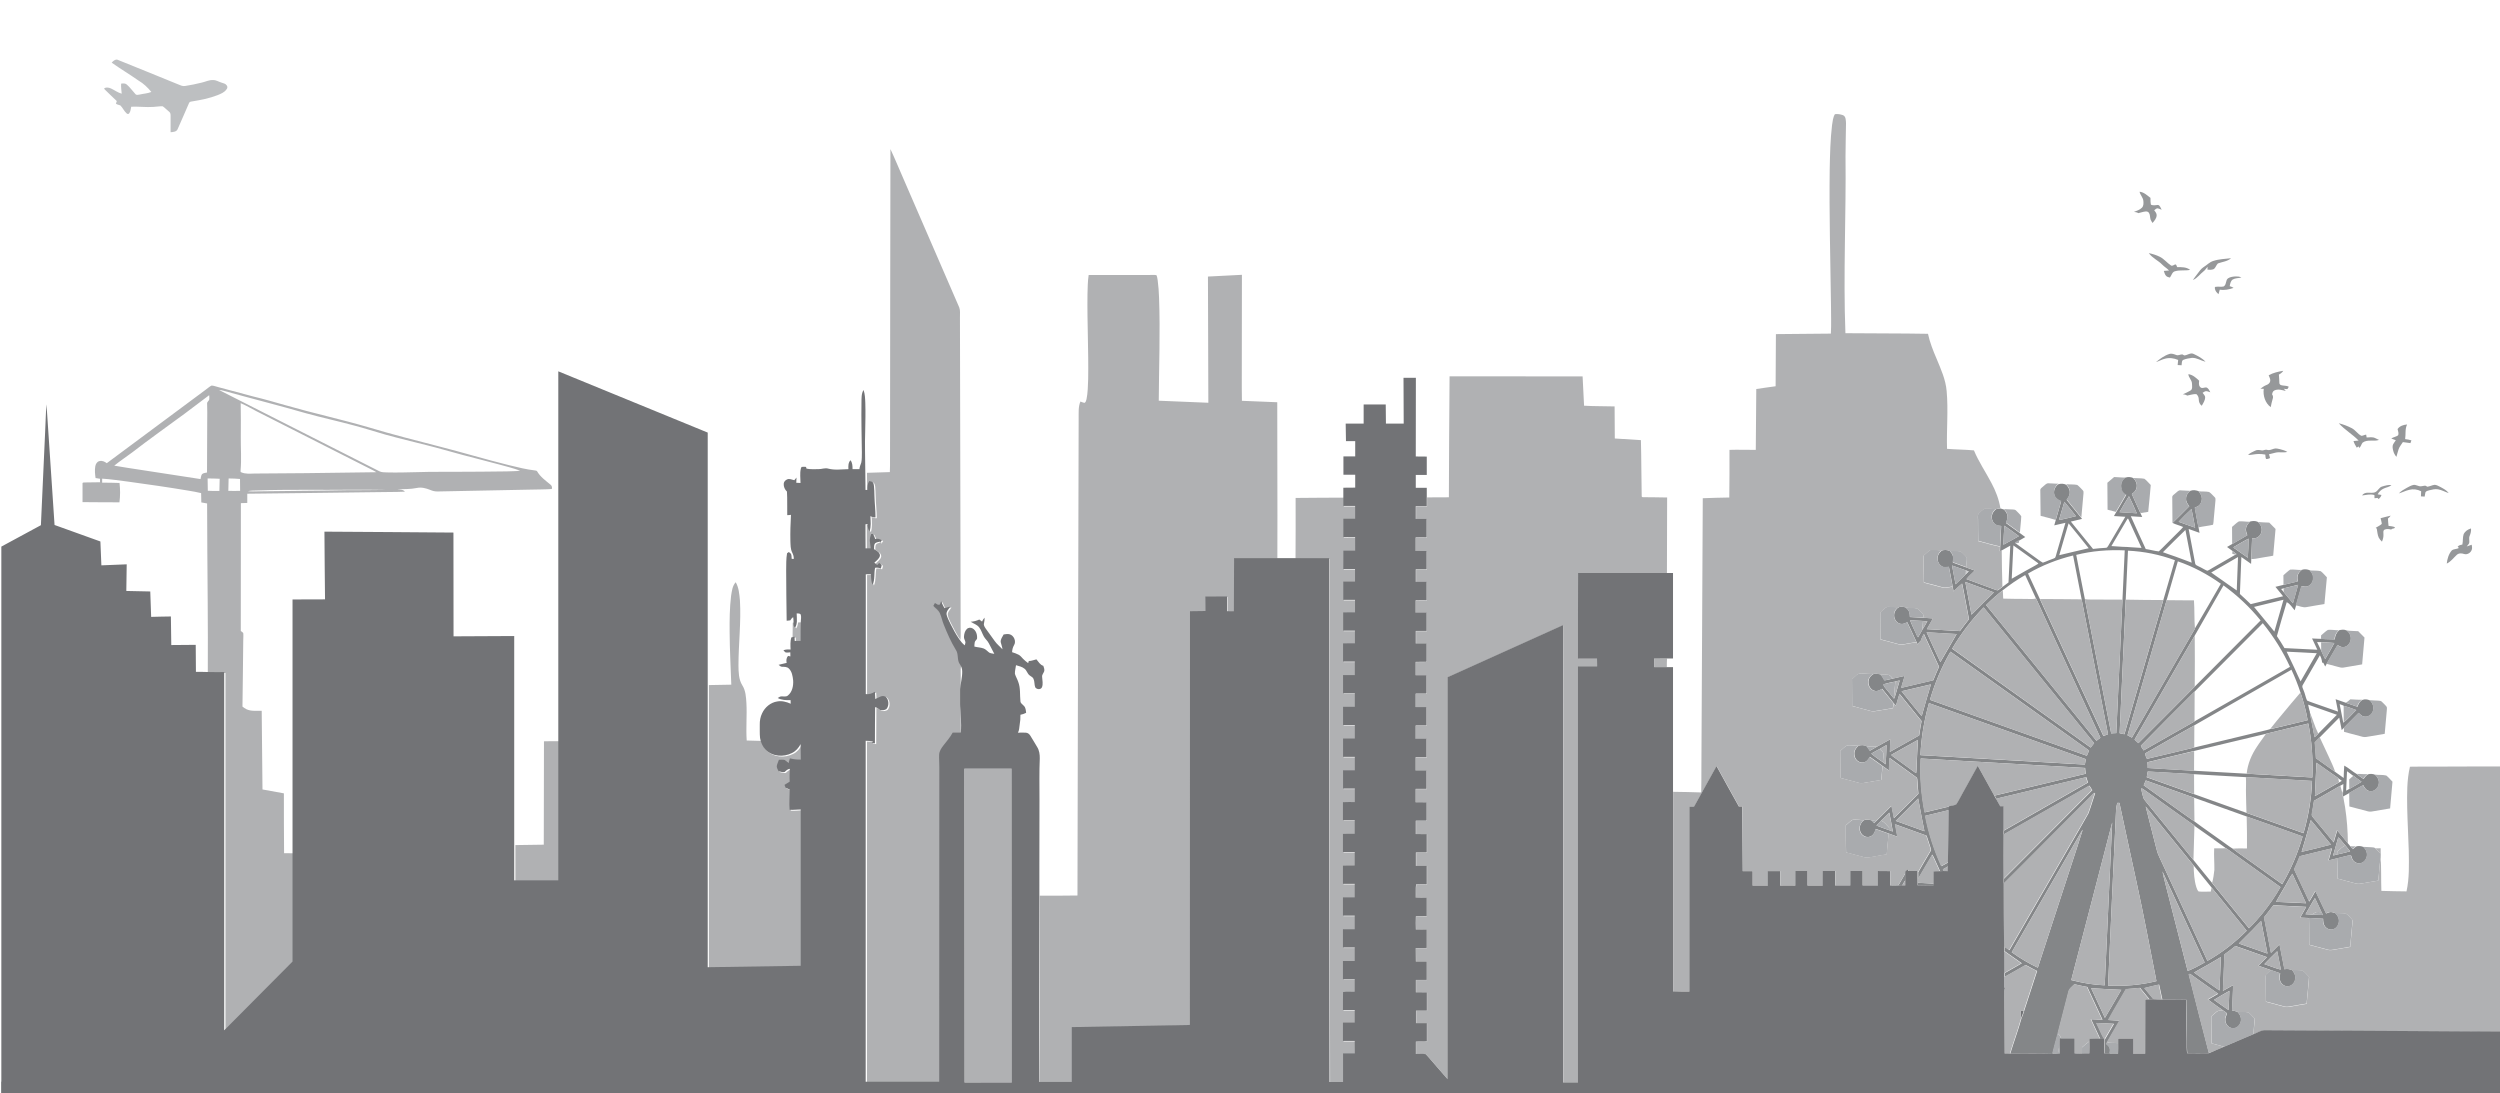 <?xml version="1.0" encoding="UTF-8" standalone="no"?>
<svg
   xmlns:dc="http://purl.org/dc/elements/1.1/"
   xmlns:cc="http://creativecommons.org/ns#"
   xmlns:rdf="http://www.w3.org/1999/02/22-rdf-syntax-ns#"
   xmlns:svg="http://www.w3.org/2000/svg"
   xmlns="http://www.w3.org/2000/svg"
   xmlns:sodipodi="http://sodipodi.sourceforge.net/DTD/sodipodi-0.dtd"
   xmlns:inkscape="http://www.inkscape.org/namespaces/inkscape"
   version="1.1"
   id="Layer_1"
   x="0px"
   y="0px"
   viewBox="0 0 2640.6 1154.5"
   style="enable-background:new 0 0 2640.6 1154.5;"
   xml:space="preserve"
   sodipodi:docname="city.svg"
   inkscape:version="1.0.1 (3bc2e813f5, 2020-09-07)"><defs
   id="defs323" /><sodipodi:namedview
   pagecolor="#ffffff"
   bordercolor="#666666"
   borderopacity="1"
   objecttolerance="10"
   gridtolerance="10"
   guidetolerance="10"
   inkscape:pageopacity="0"
   inkscape:pageshadow="2"
   inkscape:window-width="1366"
   inkscape:window-height="715"
   id="namedview321"
   showgrid="false"
   inkscape:zoom="0.39460727"
   inkscape:cx="1320.3"
   inkscape:cy="678.61661"
   inkscape:window-x="-8"
   inkscape:window-y="-8"
   inkscape:window-maximized="1"
   inkscape:current-layer="Layer_1" />
<style
   type="text/css"
   id="style2">
	.st0{fill:#BDBFC1;}
	.st1{fill:#96989A;}
	.st2{fill:#A9ABAE;}
	.st3{fill:#848688;}
	.st4{fill:#CECFD1;}
	.st5{fill:#A6A9AB;}
	.st6{fill:#727376;}
	.st7{fill:#939497;}
	.st8{fill:#B0B1B3;}
	.st9{opacity:0.73;fill:#98999B;enable-background:new    ;}
	.st10{opacity:0.79;fill:#A5A6A7;enable-background:new    ;}
	.st11{opacity:0.7;fill:#929394;enable-background:new    ;}
	.st12{opacity:0.55;fill:#727374;enable-background:new    ;}
</style>
<g
   id="g318"
   transform="matrix(1.037,0,0,1.082,-39.448,22.251)">
	<path
   class="st0"
   d="m 151.8,40.6 c 1.5,-1.6 3.5,-3.4 5.8,-2.9 20.6,8.1 41.3,15.9 61.9,24.1 2.2,0.8 4.4,2 6.9,1.6 5.7,-0.8 11.4,-2 17,-3.3 3.9,-0.8 7.7,-2.8 11.8,-2.5 3,-0.1 5.6,1.7 8.5,2.5 1.8,0.6 4,0.9 5.2,2.6 1.1,1.1 0.9,3 -0.2,4 -2.1,3 -5.8,4.3 -9,5.6 -8.5,3.2 -17.5,4.8 -26.4,6.2 -1.2,0.1 -2.4,0.5 -2.8,1.7 -3.7,8.4 -7.7,16.8 -11.5,25.2 -1.1,2.8 -4.7,2.9 -7.2,3.1 0,-5.3 0.1,-10.6 0,-15.9 0,-1.5 -0.1,-3.2 -1.5,-4.1 -2.3,-1.7 -4.2,-3.8 -6.5,-5.3 -3.2,-0.2 -6.3,0.5 -9.5,0.6 -7.5,0.5 -15,-0.5 -22.6,-0.2 -0.5,2.2 -0.6,4.6 -2.1,6.5 -0.6,0.9 -1.9,0.7 -2.6,0 -2.6,-2.2 -3.9,-5.4 -6.3,-7.7 -1.5,-0.7 -3.3,-0.7 -4.6,-1.8 0.3,-0.8 0.6,-1.7 0.9,-2.5 -3.9,-3.4 -7.6,-7.1 -11.4,-10.5 -0.5,-0.6 -1.7,-1.2 -1.3,-2.1 2.2,-1.1 4.8,-0.6 7,0.4 3.6,1.6 6.8,4 10.7,5 -0.3,-3.3 -0.8,-6.5 -0.6,-9.8 1.9,-0.3 4.1,-0.5 5.7,0.8 3.3,2.7 5.8,6.2 8.8,9.3 1.1,1.4 3,0.7 4.5,0.5 3.9,-0.9 8,-1 11.8,-2.5 -3.7,-4.3 -7.9,-8.2 -12.9,-11 -9.1,-6.1 -18.5,-11.5 -27.5,-17.6 z"
   id="path4" />
	<path
   class="st1"
   d="m 2217.3,166.6 c 4.4,0.4 7.7,3.5 11.1,6 0,2.2 0,4.5 0.5,6.7 2.3,0.9 4.8,0.5 7.2,0.2 2.1,0.5 2.7,3.1 3.7,4.7 -1.4,-0.5 -2.7,-1.2 -4.1,-1.4 -1.4,0 -2.4,1.1 -3.5,1.9 1.2,1.5 2.7,3.1 2.5,5.1 -0.2,2.9 -2.3,5.2 -4.2,7.3 -0.7,-1.1 -1.5,-2.2 -2,-3.4 -0.7,-2.1 -0.3,-4.5 -1.6,-6.4 -0.7,-1.2 -2.3,-1.6 -3.6,-1.4 -2.4,0.2 -4.8,1.1 -7.2,1.6 -1.4,-0.8 -3,-1.1 -4.5,-1.2 2.8,-1.1 5.8,-1.9 8,-4 1.8,-1.6 1.8,-4.2 1.6,-6.4 -0.1,-3.5 -3.2,-5.9 -3.9,-9.3 z"
   id="path6" />
	<path
   class="st1"
   d="m 2226.7,226.5 c 3.8,0.8 7.6,1.9 11.2,3.6 4.3,2 7.3,5.9 11.3,8.4 1.5,1.1 3.1,-0.7 4.7,-1 1.1,0.4 1.1,1.8 1.7,2.7 4.5,0 9.4,-0.2 13.2,2.7 -5.1,1 -10.3,-0.1 -15.3,1.3 -3,0.6 -3.6,4.1 -5.3,6.2 -1.4,-0.4 -3,-0.6 -4,-1.8 -1.2,-1.3 -1.6,-3.1 -2.2,-4.7 1.8,-0.2 3.5,-0.3 5.3,-0.4 -2.1,-2.2 -4.8,-3.6 -6.9,-5.7 -4.2,-4.2 -10.1,-6.4 -13.7,-11.3 z"
   id="path8" />
	<path
   class="st1"
   d="m 2292.3,234.2 c 5.9,-1.9 12.1,-2 18.2,-2.7 -3.7,3.2 -8.9,3.5 -13.4,5.1 -1.7,1.5 -2.2,4.1 -4.2,5.5 -2.1,0.9 -4.3,0.8 -6.5,0.5 0.1,-0.6 0.2,-1.9 0.3,-2.6 -1.6,1.2 -2.4,3.1 -4.1,4.2 -3.8,2.8 -6.5,6.9 -11,8.6 1.4,-2.1 3.1,-4 4.6,-6 1.9,-2.4 3.7,-5 6.3,-6.6 3.4,-2 6.1,-4.9 9.8,-6 z"
   id="path10" />
	<path
   class="st1"
   d="m 2307.5,251.1 c 2.1,-1.3 4.6,-1.6 7.1,-1.8 2.2,0 4.5,-0.1 6.4,1.1 -2.9,0.6 -6.1,0.4 -8.8,1.9 -2.2,1.4 -2.6,4.2 -3.1,6.5 1.3,0.4 2.7,0.8 3.9,1.7 -4.5,1.5 -9.2,2.5 -14,1.7 -0.4,1.5 -0.8,2.9 -1.3,4.4 -1.8,-1.5 -3.5,-3.3 -3.7,-5.7 -0.3,-0.8 0.3,-1.7 1.2,-1.5 2.5,-0.4 5.2,0.3 7.7,-0.3 3.2,-1.7 1.8,-6.3 4.6,-8 z"
   id="path12" />
	<path
   class="st1"
   d="m 2247.6,325 c 2.4,-0.8 4.8,0.2 7.1,1 2.1,0.8 4.1,-0.7 6.2,-0.6 0.6,0.3 1.2,0.7 1.9,1 3.3,-0.1 6.4,-3.1 9.7,-1.4 4.3,2 8.7,4.1 12,7.6 -4.7,-1.1 -9,-4.1 -14,-3.8 -2.8,0.4 -5.7,0.8 -8.3,1.8 -2.3,0.7 -1.7,3.5 -2.1,5.4 -1.4,-0.1 -2.7,-0.2 -4,-0.2 0.1,-1.7 0.3,-3.4 0.5,-5 -4.2,-1.7 -9,-2.4 -13.4,-1.2 -3.2,0.7 -6,2.4 -9.2,3.3 4.2,-3.2 8.5,-6.4 13.6,-7.9 z"
   id="path14" />
	<path
   class="st1"
   d="m 2348.8,345.8 c 4.6,-2.5 9.8,-3.6 14.9,-4.4 -1.1,1.6 -2.7,2.8 -4.5,3.7 0.4,2.7 0.3,5.5 0.5,8.2 0,1 0.8,1.8 1.7,2.1 2.6,0.8 5.4,0.2 7.9,1.6 -0.5,0.7 -0.8,1.5 -1.4,2.2 -1.3,0.2 -2.6,-0.1 -3.8,-0.3 0.8,0.6 1.5,1.4 2.1,2.2 -3.8,-0.9 -7.9,-2.2 -11.6,-0.5 -1.6,0.7 -2.1,2.4 -2.3,3.9 1.1,1.3 1.2,3 0.5,4.6 -0.9,2.5 -1.3,5.2 -1.9,7.8 -5.6,-3.9 -8.1,-11.3 -7.1,-17.9 -1.1,-0.1 -2.3,-0.1 -3.4,-0.1 1.9,-1.3 3.8,-2.8 6.1,-3.6 1.8,-0.6 3.6,-1.9 3.9,-3.9 0.3,-2 -0.9,-3.8 -1.6,-5.6 z"
   id="path16" />
	<path
   class="st1"
   d="m 2267,344.7 c 4.4,0.5 7.9,3.6 11,6.4 -0.2,2.1 -0.7,4.6 1.1,6.2 1.7,1.9 4.2,0.1 6.3,0.4 2.1,0.7 3,3 4,4.7 -1.5,-0.4 -3,-1.2 -4.6,-1.1 -1.2,0.2 -2.3,1 -3.3,1.6 1,1.4 2.7,2.7 2.6,4.6 -0.1,3 -2,5.5 -3.4,8 -2.2,-1.3 -3.1,-3.9 -3.1,-6.3 0,-1.9 -0.9,-3.8 -2.4,-5 -3.2,-0.3 -6.3,0.9 -9.4,1.4 -1.3,-0.9 -2.9,-1.1 -4.4,-1.3 2.6,-1 5.2,-2.2 7.7,-3.6 2.5,-1.3 1.6,-4.6 1.6,-6.8 -0.1,-3.6 -3.5,-5.8 -3.7,-9.2 z"
   id="path18" />
	<path
   class="st1"
   d="m 2420.2,392.6 c 4.5,1.1 9,2.7 13.2,4.8 3.8,1.8 6.1,5.8 9.9,7.5 1.6,-0.1 3.1,-1 4.8,-1.2 0.1,0.9 0.3,1.9 0.5,2.8 2.9,-0.1 6,-0.7 8.7,0.6 1.3,0.6 2.6,1.2 3.9,1.8 -5.4,1.8 -11.9,-0.9 -16.8,2.7 -1.3,1.6 -1.6,4 -3.5,5.1 -0.1,-0.4 -0.3,-1.1 -0.4,-1.5 -0.7,0.4 -1.3,0.8 -2,1.2 -1.3,-2.1 -2.6,-4.1 -3.3,-6.4 1.7,-0.2 3.4,-0.3 5.2,-0.5 -6.3,-6.2 -14.2,-10.5 -20.2,-16.9 z"
   id="path20" />
	<path
   class="st1"
   d="m 2480.1,398.3 c 2.2,-3.1 6,-4.2 9.7,-4.5 -2.3,4.5 -1.2,9.6 -2,14.3 2.1,0.2 4.3,0.6 6.4,1.2 -0.4,0.9 -0.7,1.8 -1,2.7 -2.6,-0.3 -5.1,-0.7 -7.7,-1 -1.5,2.4 -3.5,4.4 -4.4,7.1 -0.9,2.4 -1.4,4.9 -2.2,7.3 -1.6,-1.8 -2.8,-3.9 -3.3,-6.2 -0.5,-2 -1,-4.2 0,-6.1 0.8,-1.4 1.8,-2.6 2.7,-3.9 -1.5,-0.5 -3.1,-1.1 -4.6,-1.7 2.1,-1.4 4.7,-1.6 6.8,-3 1.2,-1.8 0,-4.2 -0.4,-6.2 z"
   id="path22" />
	<path
   class="st1"
   d="m 2354.1,417.5 c 2,-0.6 4.2,-0.1 6.2,0.4 2.6,0.7 5.3,1.3 7.5,2.7 -4,1 -8.1,-0.2 -12,0.7 -2.3,0.5 -4.5,1 -6.7,1.6 0.4,1.2 0.9,2.4 1.1,3.7 -1.3,0.6 -2.6,1 -4,0.9 -0.8,-1.3 -0.6,-2.9 -0.8,-4.3 -2.4,-0.4 -4.8,-0.7 -7.2,-0.6 -3.5,0.1 -6.9,1 -10.4,1 1.9,-2.1 4.7,-2.9 7.2,-4.2 2,-1.1 4.4,-0.7 6.6,-0.3 1.9,0.4 3.7,-1.2 5.7,-0.5 2.3,0.7 4.6,-0.5 6.8,-1.1 z"
   id="path24" />
	<path
   class="st2"
   d="m 2191.4,445.1 c 3.9,0.1 7.8,0.6 11.8,0.5 -3.4,2.1 -5.5,6.2 -4.4,10.1 0.5,2.7 2.7,4.6 4.9,6 -3.4,5.9 -7.1,11.6 -10.6,17.4 -2.8,-0.7 -5.6,-1.4 -8.4,-2.1 -0.1,-8.8 -0.2,-17.5 -0.2,-26.3 2.3,-1.9 4.6,-3.7 6.9,-5.6 z"
   id="path26" />
	<path
   class="st3"
   d="m 2203.1,445.6 c 2.6,-0.8 5.4,-0.6 7.8,0.5 2.4,2.3 4.2,5.7 3.4,9.1 -0.4,2.9 -2.6,5 -4.9,6.5 2.8,6.3 5.9,12.4 8.8,18.6 0.6,1.3 1.2,2.5 1.8,3.8 -3.9,-0.2 -7.8,-0.4 -11.6,-0.7 4.9,10.7 10.1,21.3 15.2,32 4.5,0.6 8.8,1.9 13.3,2.3 5.3,-4.7 10.2,-9.8 15.4,-14.6 3.1,-3.1 6.5,-5.9 9.4,-9.2 -3.5,-1.6 -7.4,-2.3 -10.8,-4 5.8,-5.3 11.4,-10.8 17.1,-16.3 -1.7,-2.1 -3.5,-4.4 -3.3,-7.2 -0.2,-3.3 1.9,-6.2 4.5,-7.9 2.7,-1 5.6,-0.5 8.2,0.4 1.2,1.6 2.6,3.2 3.1,5.2 0.8,2.8 0,6 -2,8.2 -1.3,1.4 -3.2,2 -4.9,2.7 1.1,6.7 2.6,13.3 3.9,20 0.3,1.5 0.6,3 0.9,4.6 -3.7,-1.3 -7.4,-2.6 -11.1,-3.8 2.2,11.1 4.4,22.2 6.6,33.4 0.1,2 2.3,2.4 3.7,3.2 2.9,1.2 5.6,3 8.6,4.2 1.7,-0.4 3.1,-1.5 4.6,-2.3 8.1,-4.5 16.1,-9 24.2,-13.4 0.3,-0.2 0.8,-0.5 1.1,-0.6 -1.3,-1 -2.7,-2 -4.1,-3 -1.9,-1.3 -3.8,-2.6 -5.6,-3.9 1.8,-1 3.6,-2 5.4,-3 5.1,-2.8 10.2,-5.6 15.3,-8.5 -0.9,-2.3 -1.9,-4.9 -1.2,-7.4 0.5,-2.4 2.3,-4.1 3.8,-5.9 2.7,-0.7 5.5,-0.9 8.1,0.3 2,1.7 3.7,4 3.9,6.7 0.4,3.4 -1.4,6.8 -4.4,8.5 -1.7,0.9 -3.6,0.8 -5.4,0.9 -0.3,6.7 -0.6,13.4 -0.8,20.1 -0.1,1.6 -0.2,3.2 -0.2,4.8 -3.3,-2.2 -6.6,-4.4 -9.9,-6.7 -0.5,12 -1,24.1 -1.5,36.1 3.7,3.2 7.4,6.5 11,9.9 11,-2.6 22,-5.1 33,-7.7 -2.6,-3.1 -5.3,-6.1 -7.8,-9.2 2.8,-0.7 5.7,-1.3 8.5,-2 4.7,-1.2 9.5,-2.1 14.2,-3.3 -0.2,-2.2 -0.6,-4.5 0.3,-6.6 0.7,-2 2.3,-3.4 3.9,-4.7 2.7,-0.9 5.6,-0.6 8.2,0.5 1.7,1.9 3.3,4.1 3.4,6.8 0.3,3.6 -1.9,7.4 -5.3,8.7 -2.2,0.8 -4.5,0.2 -6.6,-0.1 -1.9,6.5 -3.9,13 -5.8,19.6 -0.4,1.3 -0.8,2.6 -1.2,4 -2.6,-2.7 -4.5,-6.3 -8.1,-7.9 -3.6,11 -6.7,22.1 -10,33.1 2.7,3.8 5.2,7.7 7.7,11.7 11.2,0.6 22.3,1.1 33.5,1.6 -1.8,-3.7 -3.6,-7.3 -5.4,-11 1.3,0.1 2.7,0.1 4.1,0.2 6.4,0.4 12.8,0.6 19.2,0.7 0,-3.5 1.7,-6.6 4.2,-8.9 2.6,-0.6 5.2,-1 7.7,0.2 3.2,2 5.1,6 4.1,9.8 -0.8,3.5 -3.9,6.4 -7.5,6.5 -2.2,0.1 -4,-1.1 -5.8,-2 -3.8,6 -7.3,12.2 -11.1,18.3 -0.5,0.9 -1.1,1.7 -1.5,2.6 -0.7,-1.2 -1.3,-2.4 -1.9,-3.6 -0.3,-0.1 -1,-0.2 -1.3,-0.3 -0.1,-2.5 -1,-4.9 -2.2,-7.1 -5.8,9.6 -11.5,19.2 -17.3,28.8 -1.4,1.8 0.1,3.8 0.7,5.5 1.5,3.2 2,6.8 3.5,9.9 3.9,1.7 8.1,2.8 12.2,4.3 6.5,2.2 12.9,4.4 19.4,6.5 -0.8,-4.1 -1.7,-8.1 -2.5,-12.1 3.6,1.2 7.2,2.4 10.8,3.6 3.8,1.2 7.6,2.6 11.5,3.8 0.9,-2.8 2.4,-5.5 5.2,-6.8 2.4,-0.8 5,-0.5 7.3,0.5 3.3,2.6 4.9,7.5 2.9,11.4 -1.7,3.9 -6.9,5.9 -10.7,3.8 -1.4,-0.8 -2.4,-1.9 -3.5,-2.9 -5,4.8 -9.9,9.7 -14.9,14.4 -0.8,0.7 -1.6,1.5 -2.4,2.3 -0.9,-4 -1.7,-8.1 -2.5,-12.1 -6.6,6.4 -13.1,12.8 -19.7,19.1 -1.8,1.7 -3.5,3.4 -5.2,5.1 0.6,5.1 0.9,10.2 1.2,15.4 6.6,4.5 13.2,9.1 19.9,13.6 2.7,1.9 5.5,3.8 8.3,5.7 0.2,-4 0.2,-8.1 0.6,-12.1 4.5,2.3 8.3,5.8 12.8,8.3 2.3,1.7 4.5,3.4 6.9,4.8 1.2,-1.8 2.6,-3.5 4.6,-4.6 2.4,-0.7 4.9,-0.5 7.2,0.5 2.4,2.1 4.2,5.1 3.8,8.4 -0.3,4.5 -4.8,8.5 -9.4,7.5 -3.2,-0.4 -5.2,-3.1 -6.5,-5.8 -4.8,2.3 -9.4,5.1 -14.1,7.6 -2.1,1.1 -4.1,2.3 -6.2,3.3 l -0.5,0.3 c 0.2,-2.1 0.2,-4.1 0.3,-6.2 0.1,-2 0.1,-4.1 0.2,-6.1 -1,0.5 -2,1.1 -3,1.6 -9,4.9 -18,9.8 -26.9,14.8 -0.6,3.8 -1.1,7.5 -1.9,11.3 -0.2,1.4 -0.8,3 0.4,4.2 7.2,8.4 14.4,16.8 21.6,25.1 1.2,-3.9 2.3,-7.9 3.6,-11.7 3.8,4.2 7.4,8.6 11.1,12.9 0.8,0.9 1.5,1.8 2.3,2.7 0.8,0.9 1.6,1.8 2.5,2.7 1,-0.9 2.1,-1.8 3.2,-2.6 2.5,-0.9 5.2,-0.5 7.7,0.5 1.8,1.8 3.4,4 3.5,6.6 0.4,3.8 -2,7.9 -5.7,9 -2.9,1 -6.2,-0.1 -8.2,-2.3 -1.4,-1.5 -1.6,-3.6 -2.5,-5.4 -4.7,0.7 -9.2,2.1 -13.8,3.1 -3,0.7 -6,1.4 -8.9,2.1 1.1,-4 2.3,-7.9 3.5,-11.8 -11,2.6 -22,5 -32.9,7.7 -1.7,4.3 -3.7,8.6 -5.7,12.8 5.1,10.5 10.2,21 15.4,31.5 2.2,-3.3 4.2,-6.9 6.3,-10.3 3.8,7.2 7.1,14.7 10.9,21.9 1.4,-0.6 2.9,-1.3 4.5,-1.4 1.7,-0.1 3.3,0.6 5,1.1 1.7,1.8 3.3,3.9 3.5,6.4 0.4,3.5 -1.4,7.4 -4.7,8.9 -3.3,1.6 -7.5,0.4 -9.6,-2.6 -1.6,-2 -1.7,-4.8 -1.8,-7.3 -4.7,-0.2 -9.4,-0.5 -14.1,-0.7 -3.1,-0.1 -6.2,-0.3 -9.3,-0.4 2,-3.5 4.3,-6.9 6.2,-10.5 -9,-0.4 -18.1,-0.8 -27.1,-1.3 -2.2,-0.1 -4.4,-0.5 -6.5,-0.1 -3.2,3.8 -6.1,7.9 -9.4,11.6 2.4,11.6 4.7,23.2 7.1,34.7 3,-2.7 5.7,-5.6 8.7,-8.3 1.7,8.1 3.3,16.2 5,24.3 2.7,-0.7 5.3,-0.1 7.9,0.8 1.6,2.1 3.3,4.4 3.3,7.2 0.1,3.9 -2.7,7.9 -6.6,8.6 -3.6,0.7 -7.4,-1.5 -8.8,-4.9 -1.1,-2.4 -0.5,-5.2 -0.1,-7.7 -3.1,-1 -6.2,-2.1 -9.3,-3.1 -4.3,-1.4 -8.5,-2.9 -12.8,-4.3 2.8,-2.9 5.8,-5.6 8.6,-8.4 -10.7,-3.7 -21.4,-7.3 -32.1,-10.9 -3.6,2.8 -7.4,5.6 -11.2,8.2 -0.5,11.9 -1,23.8 -1.5,35.6 3.5,-1.8 6.9,-3.8 10.4,-5.6 -0.3,8.3 -0.7,16.6 -1.1,24.8 1.8,0.2 3.7,0.6 5.5,1.3 1.8,1.9 3.5,4.1 3.6,6.9 0.4,4.3 -2.9,8.9 -7.4,9.1 -4.5,0.5 -8.6,-3.6 -8.6,-8 -0.3,-2.3 1.2,-4.3 1.7,-6.5 -0.9,-0.9 -2,-1.6 -3,-2.2 -5.5,-3.7 -11,-7.3 -16.3,-11.2 3.4,-1.9 6.8,-3.8 10.3,-5.7 -9.4,-6.5 -19,-13 -28.5,-19.4 -0.3,0.1 -1,0.4 -1.4,0.5 6.8,25.7 13.6,51.4 20.6,77 -7.4,0.2 -14.7,0 -22.1,0 -0.5,-3.9 -0.4,-7.9 -0.4,-11.8 -0.1,-13.5 -0.6,-27 -0.7,-40.5 -8.1,-0.3 -16.2,0.1 -24.3,-0.1 -1.2,-4.9 -2.3,-9.8 -3.3,-14.7 -5,1 -10,2.2 -15,3.4 3.1,3.7 6.4,7.3 9.4,11 -1.4,0 -2.8,0.1 -4.1,0.1 -3.2,-3.8 -6.5,-7.6 -9.7,-11.3 -4.7,0.5 -9.5,0.9 -14.2,1.2 -6,10.1 -12.3,20 -18.1,30.2 3.8,0.2 7.7,0.4 11.5,0.6 -4.2,7.1 -8.5,14 -12.7,21.1 -0.3,0.5 -0.6,1 -0.9,1.6 1.2,1.1 2.7,2.1 3.3,3.7 0.9,1.9 0.3,4 0.1,6 -1.7,0 -3.3,0 -4.9,-0.1 -0.3,-4.6 -0.2,-9.1 -0.1,-13.7 3.1,-5.2 6.3,-10.3 9.4,-15.5 -5.9,-0.3 -11.9,-0.7 -17.8,-0.8 2.7,5.1 4.8,10.5 7.8,15.5 -1.3,0 -2.7,0 -4,0 -3.1,-6.4 -6.2,-12.7 -9.3,-19.2 3.9,0.2 7.7,0.4 11.6,0.5 -5.1,-10.7 -10.3,-21.3 -15.5,-32 -4.4,-0.8 -8.7,-1.6 -13,-2.6 -2.3,2.3 -5.5,4.2 -6.1,7.6 -3.5,13.4 -7.3,26.8 -10.8,40.2 -1.8,6.6 -3.6,13.1 -5.4,19.7 2.5,0 4.9,0.1 7.4,0.2 -2.3,0.1 -4.6,0.3 -6.9,0.3 -14.5,-0.5 -29.1,-0.1 -43.7,-0.2 3.6,-11.5 8.1,-22.8 11.4,-34.4 1.2,-2.5 2.1,-5.1 2.9,-7.8 4.4,-12.9 8.8,-25.7 13.1,-38.6 -3.2,-1.5 -6.4,-3.1 -9.5,-4.8 -1,-0.4 -2.1,-1.3 -3.1,-0.5 -6.9,3.7 -13.6,7.5 -20.5,11.1 0,-1.3 0,-2.5 0,-3.7 5.8,-3.2 11.7,-6.3 17.5,-9.6 -5.8,-4.1 -11.9,-7.9 -17.7,-12 0,-1.5 0,-2.9 0,-4.4 1.7,1.2 3.4,2.4 5.1,3.6 22.8,-37.7 45.5,-75.5 68.3,-113.2 4,-6.8 8.3,-13.5 12.2,-20.4 2.5,-6.4 4.5,-13.1 6.8,-19.6 -0.2,-0.1 -0.6,-0.3 -0.9,-0.4 -16.3,15.8 -32.7,31.5 -49.1,47.3 -14.3,13.7 -28.5,27.6 -42.9,41.2 0,-1.5 -0.1,-3 -0.1,-4.5 30.1,-28.8 60,-57.8 90.1,-86.6 -1,-1.5 -2,-2.9 -2.9,-4.4 -29.1,15.8 -58,31.9 -87.1,47.6 0,-1.2 0,-2.5 0,-3.7 28.5,-15.7 57,-31.3 85.6,-46.9 -0.6,-1.8 -1.1,-3.5 -1.7,-5.3 -27.2,6.1 -54.3,12.5 -81.5,18.7 -3.4,0.9 -6.8,1.3 -10,2.6 -0.7,-1.1 -1.3,-2.2 -1.9,-3.3 30.9,-7.1 61.8,-14.3 92.7,-21.3 -0.2,-1.9 -0.4,-3.8 -0.5,-5.7 -55.8,-3 -111.6,-6.1 -167.4,-9.2 -1,17.6 0.5,35.4 4,52.6 8.4,-1.9 16.8,-3.9 25.2,-5.8 -0.1,1.1 -0.2,2.3 -0.3,3.5 -8.1,1.9 -16.2,3.7 -24.3,5.6 3.4,17 9,33.5 16.5,49.2 2.4,-1.2 4.7,-2.5 7.1,-3.8 0,1.3 0,2.5 0,3.8 -1.9,1 -3.7,2 -5.5,3 0.2,0.6 0.5,1.3 0.7,1.9 -3.2,0.1 -6.5,0.4 -9.7,0.4 v -0.5 c 1.9,0 3.9,0 5.9,0 -2.7,-5.3 -4.9,-10.9 -7.8,-16.1 -4.8,7.8 -9.5,15.7 -14.4,23.5 0,-2.1 0,-4.2 0,-6.3 4.1,-6.9 8.4,-13.7 12.6,-20.6 0.9,-1.1 0.2,-2.5 -0.2,-3.7 -1.4,-3.8 -2.6,-7.6 -3.9,-11.4 -10.6,-3.7 -21.3,-7.4 -32,-11.1 0.7,4.1 1.6,8.1 2.3,12.1 -2.6,-0.8 -5.2,-1.8 -7.8,-2.7 -4.8,-1.6 -9.5,-3.3 -14.3,-4.9 -0.7,3.1 -2.4,6.4 -5.7,7.5 -4.5,1.7 -9.7,-1.8 -10.4,-6.4 -0.9,-3.7 1.1,-7.4 4.1,-9.6 2.7,-0.9 5.6,-0.8 8.2,0.4 0.7,0.8 1.4,1.6 2.1,2.5 0.8,-0.7 1.5,-1.4 2.3,-2.1 5.2,-4.9 10.3,-9.9 15.5,-14.8 0.9,4 1.6,8 2.5,12 8.4,-7.9 16.7,-15.8 24.9,-23.8 -0.4,-4.2 -0.8,-8.3 -1,-12.5 -0.1,-1.3 0,-3 -1.3,-3.7 -9,-6.3 -18,-12.6 -27.1,-18.8 -0.2,4.1 -0.4,8.2 -0.6,12.3 -2.1,-1.4 -4.1,-2.8 -6.1,-4.2 -4.5,-3.1 -8.9,-6.3 -13.4,-9.2 -1.3,2.6 -3.4,5.1 -6.5,5.5 -4.7,0.9 -9.1,-3.2 -9.2,-7.8 -0.4,-3.4 1.6,-6.5 4.2,-8.5 2.7,-0.9 5.6,-0.8 8.2,0.4 1.2,1.4 2.3,2.9 3.3,4.5 2.5,-1.4 5,-2.8 7.5,-4.1 4.5,-2.4 9,-4.9 13.5,-7.2 -0.2,4.1 -0.4,8.2 -0.6,12.4 10,-5.3 19.9,-10.7 29.9,-16.1 0.6,-4.7 1.5,-9.4 2.4,-14 -7.5,-8.9 -15,-17.8 -22.5,-26.6 -1.2,3.9 -2.4,7.8 -3.6,11.7 -0.7,-0.7 -1.3,-1.5 -2,-2.2 -4.1,-4.8 -8.1,-9.6 -12.1,-14.4 -2.2,1.3 -4.6,2.7 -7.2,2.1 -4.8,-0.8 -7.7,-6.2 -6.4,-10.7 0.6,-2.8 2.8,-4.8 5.3,-6 2,-0.3 4.1,-0.1 6.1,0.4 2.2,1.4 3.3,3.9 4.6,6 3,-0.3 5.8,-1.3 8.7,-1.8 4,-0.8 7.9,-1.8 11.9,-2.6 -1.2,3.9 -2.4,7.8 -3.6,11.7 10.9,-2.4 21.8,-4.9 32.7,-7.4 1.9,-4.4 3.8,-8.9 5.9,-13.2 -5.1,-10.7 -10.2,-21.4 -15.4,-32 -1.4,2 -2.4,4.2 -3.2,6.6 -1.3,1 -2.3,2.3 -3.2,3.6 -0.3,-0.7 -0.7,-1.4 -1,-2 -3.3,-6.5 -6.2,-13.2 -9.6,-19.7 -2,1 -4.2,2.1 -6.5,1.7 -4.4,-0.6 -7.4,-5.2 -6.8,-9.4 0.3,-3.1 2.4,-5.8 5.1,-7.1 2.2,-0.6 4.6,-0.4 6.7,0.5 1.4,1.2 2.8,2.5 3.5,4.3 0.5,1.6 0.6,3.3 0.7,5 4.6,0.2 9.2,0.4 13.8,0.7 3.2,0.2 6.4,0.4 9.7,0.6 -1.9,3.6 -4.2,6.9 -6.2,10.5 11.2,0.7 22.4,1.3 33.6,1.9 3,-3.9 6.1,-7.8 9.3,-11.6 -1.3,-6.9 -2.7,-13.9 -4.1,-20.8 -1,-4.7 -1.7,-9.4 -2.9,-14 -3.1,2.3 -5.9,5 -8.7,7.7 -0.3,-1.5 -0.6,-3.1 -0.9,-4.6 -1.3,-6.5 -2.5,-13 -3.9,-19.4 -2.3,0.3 -4.9,0.9 -7,-0.4 -3.8,-1.9 -5.5,-6.8 -4,-10.7 0.6,-2 2.2,-3.5 3.7,-4.8 2.7,-0.9 5.6,-0.8 8.2,0.4 1.3,1.4 2.6,3 3.2,4.9 0.6,2.1 0.1,4.3 -0.1,6.4 4.6,1.5 9.2,3.2 13.8,4.8 2.8,1 5.7,2 8.6,3 -2.7,2.9 -6,5.2 -8.4,8.4 9.2,3.4 18.6,6.4 27.8,9.8 1.3,0.4 2.6,1.1 4.1,1.1 1.8,-1 3.2,-2.4 4.9,-3.5 1.9,-1.4 3.9,-2.8 5.9,-4.2 0.6,-12 1.2,-24 1.8,-35.9 -2.8,1.5 -5.6,3 -8.4,4.5 -0.7,0.3 -1.4,0.7 -2,1 0,-1.5 0.1,-2.9 0.2,-4.4 0.3,-6.7 0.7,-13.4 1,-20.2 -2,-0.3 -4.1,-0.3 -5.8,-1.5 -3,-2 -4.4,-5.9 -3.5,-9.3 0.5,-2.4 2.2,-4.2 4,-5.7 1.5,-0.4 3.1,-0.7 4.7,-0.7 1.2,0.3 2.3,0.7 3.5,1.1 1.7,1.8 3.3,3.9 3.5,6.4 0.3,2.4 -0.7,4.6 -1.6,6.7 4.7,3.3 9.5,6.6 14.3,9.9 1.8,1.3 3.6,2.5 5.4,3.8 -2.1,1.1 -4.2,2.3 -6.3,3.5 -1.4,0.7 -2.7,1.5 -4.1,2.2 0.5,0.3 0.9,0.7 1.4,1 5.8,4.1 11.7,8.1 17.5,12.1 3.2,2 6,4.5 9.4,6.2 2,-0.5 3.9,-1.5 5.9,-2.2 2.1,-0.9 4.4,-1.4 6.5,-2.5 0.9,-1.4 1.1,-3 1.6,-4.5 3,-9.9 6,-19.8 9,-29.7 -3.8,0.8 -7.6,1.7 -11.4,2.5 0.5,-1.6 0.9,-3.1 1.4,-4.7 1.8,-6.3 3.9,-12.4 5.6,-18.7 -2.9,-1 -5.9,-2.8 -6.8,-5.9 -1.4,-4 0.5,-8.5 3.9,-10.8 2.7,-0.9 5.6,-0.7 8.2,0.5 1.9,2.1 3.7,4.6 3.5,7.6 0.1,2.8 -1.6,5 -3.2,7.1 5,5.9 10,11.8 15,17.7 0.2,0.2 0.5,0.7 0.7,0.9 -3.8,0.8 -7.6,1.7 -11.4,2.6 7.5,8.9 15.1,17.8 22.6,26.7 4.3,-0.5 8.7,-0.9 13,-1.1 1.2,0.1 1.8,-0.9 2.4,-1.8 5.8,-9.5 11.7,-19 17.5,-28.5 -3.9,-0.3 -7.8,-0.4 -11.6,-0.7 0.6,-1.1 1.3,-2.2 2,-3.3 3.5,-5.8 7.2,-11.5 10.6,-17.4 -2.2,-1.5 -4.4,-3.3 -4.9,-6 -1.3,-4.7 0.8,-8.8 4.2,-10.9 m -6.2,33.8 c 5.9,0.4 11.7,0.7 17.6,1.1 -2.5,-5.6 -5.1,-11.2 -8,-16.7 -3.3,5.1 -6.5,10.3 -9.6,15.6 m -56.2,-10.1 c -1.9,5.9 -3.7,11.9 -5.5,17.8 5.8,-1 11.5,-2.5 17.3,-3.8 -3.8,-4.8 -7.8,-9.4 -11.8,-14 m 116.4,19.5 c 5.6,1.9 11.2,4 16.8,5.7 -1.3,-6.1 -2.3,-12.2 -3.7,-18.2 -4.6,4 -8.9,8.3 -13.1,12.5 m -52.5,-2.3 c -5.3,8.7 -10.6,17.4 -16,26 3.7,0.3 7.4,0.4 11.1,0.7 6.6,0.1 13.1,0.9 19.6,1.1 -4.5,-9.4 -8.9,-18.8 -13.4,-28.1 -0.2,-1.1 -1.2,-0.2 -1.3,0.3 m -69.1,34.9 c 10,-2.2 20,-4.7 30,-6.8 -6.7,-8.2 -13.7,-16.2 -20.5,-24.3 -3.3,10.4 -6.3,20.8 -9.5,31.1 m -56.9,-10.2 c 5.3,-2.7 10.5,-5.6 15.8,-8.4 -4.9,-3.5 -9.8,-6.9 -14.8,-10.2 -0.5,6.2 -0.7,12.4 -1,18.6 m 162.5,7.3 c 4.2,1.6 8.5,2.8 12.8,4.3 5.5,1.8 10.9,4 16.5,5.9 -2.1,-10.6 -4.2,-21.3 -6.4,-31.9 -7.8,7.1 -15.3,14.5 -22.9,21.7 m 72.4,-5.2 c -0.8,0.3 -0.3,1.1 0.3,1.3 4.6,3 9.1,6.2 13.8,9.3 0.5,-6.2 0.6,-12.5 0.7,-18.7 -5,2.5 -9.9,5.3 -14.8,8.1 m -226.4,31.1 c 4.7,-2.5 9.3,-5.1 13.9,-7.6 4.3,-2.4 8.9,-4.5 13.2,-7.1 -0.3,-0.7 -1,-1 -1.5,-1.4 -8,-5.4 -15.9,-11 -23.9,-16.4 -0.6,10.7 -1.2,21.6 -1.7,32.5 m 65.7,-23.3 c 2.8,14.4 5.9,28.8 8.8,43.2 9,43.7 17.9,87.4 26.8,131.1 1.7,-0.2 3.4,-0.3 5.2,-0.3 2.1,-43.4 4.2,-86.9 6.3,-130.3 0.8,-16 1.6,-32.1 2.3,-48.1 -16.6,-0.7 -33.3,0.5 -49.4,4.4 m 52.7,-4.1 c -0.8,15.9 -1.5,31.9 -2.3,47.8 -2.1,43.5 -4.2,86.9 -6.2,130.4 1.6,0.3 3.2,0.7 4.9,1 13.2,-43.7 26.4,-87.4 39.6,-131 3.9,-13 7.8,-25.9 11.8,-38.9 -15.5,-5.5 -31.6,-8.6 -47.8,-9.3 m -101.8,22.3 c 4.1,8.3 8,16.7 12.1,25 21.5,44.6 43,89.2 64.7,133.7 1.5,-0.6 3.1,-1.3 4.7,-1.8 -8.9,-43.9 -17.9,-87.8 -26.9,-131.7 -2.9,-14.3 -5.8,-28.5 -8.7,-42.8 -16,3.8 -31.6,9.6 -45.9,17.6 m 186.6,-1 c 3,2.2 6.2,4.2 9.3,6.3 5.6,3.7 11,7.6 16.7,11.2 0.4,-10.9 0.9,-21.8 1.3,-32.6 -9.2,5 -18.2,10.1 -27.3,15.1 m -34,-10.9 c -3.6,12.2 -7.4,24.3 -11,36.5 -13.5,44.4 -26.9,88.9 -40.3,133.3 1.5,0.7 3,1.5 4.5,2.3 10.3,-17 20.5,-34.1 30.8,-51.1 11.2,-18.4 22.1,-36.9 33.4,-55.2 v -0.3 c 9,-14.4 17.6,-29.1 26.4,-43.6 -13.6,-9.3 -28.3,-16.8 -43.8,-21.9 m -230,4.1 c 1.1,6.1 2.4,12.2 3.6,18.3 3.5,-3.2 6.9,-6.5 10.4,-9.7 V 540 c 1,-0.9 2,-1.8 3,-2.8 -0.4,-0.1 -1.3,-0.4 -1.8,-0.6 -5.1,-1.6 -10.1,-3.5 -15.2,-5.1 m 51.7,24.1 c -5.9,4.5 -11.6,9.3 -17,14.5 37.4,44.2 75,88.3 112.4,132.5 1.4,-1 2.7,-2 4,-3 -12.3,-25.5 -24.6,-51 -36.9,-76.5 -9.5,-19.8 -19.2,-39.5 -28.6,-59.4 h -0.1 c -3.6,-7.6 -7.4,-15.2 -11,-22.9 -8,4.3 -15.6,9.4 -22.8,14.8 m -38.2,-8.1 c 2.1,10.7 4.2,21.3 6.3,32 4.1,-3.7 8,-7.6 12,-11.5 3.6,-3.4 7.3,-6.7 10.8,-10.3 -9.7,-3.5 -19.4,-6.8 -29.1,-10.2 m 324.2,6.3 c -0.8,0.2 -1.7,0.4 -2.5,0.6 0.8,1 1.6,2 2.5,2.9 3.2,3.7 6.3,7.4 9.5,11 1.8,-6 3.6,-12 5.3,-18 -4.9,1.1 -9.8,2.3 -14.8,3.5 m -90.5,46.1 c -9.2,14.9 -18.1,29.9 -27.2,44.9 -11.3,18.9 -22.8,37.7 -34.1,56.6 1.3,1.1 2.6,2.3 3.9,3.5 19.2,-18.3 38.3,-36.8 57.4,-55.2 22.4,-21.5 44.7,-43.1 67.1,-64.6 -11,-13 -23.8,-24.5 -37.8,-34.2 -9.7,16.5 -19.7,32.7 -29.3,49 m 60.4,-28 c 6.9,8 13.8,16.1 20.7,24.1 3.1,-10.4 6.2,-20.7 9.3,-31.1 -10,2.3 -20,4.7 -30,7 m -307.5,40.8 c 47.1,32.1 94.1,64.3 141.1,96.5 1.2,-1.4 2.3,-2.8 3.5,-4.3 -37.6,-44.1 -75,-88.3 -112.5,-132.5 -12.3,12 -23.1,25.6 -32.1,40.3 m -42.9,-27.8 c 1.7,4.3 3.9,8.4 5.9,12.6 0.7,1.4 1.2,2.9 2.3,4 1.5,-2.5 3.1,-4.9 4.5,-7.5 1.8,-2.7 3.4,-5.4 5,-8.2 -1.5,-0.1 -3,-0.2 -4.4,-0.2 -4.5,-0.1 -8.9,-0.5 -13.3,-0.7 m 289.9,69.6 c -18.3,17.6 -36.7,35.1 -54.8,52.9 0.5,1.7 2,3 2.8,4.6 17.3,-9.4 34.6,-19 51.9,-28.3 v -0.1 c 32.5,-17.6 64.8,-35.5 97.2,-53.2 -7.3,-15.3 -16.7,-29.6 -27.7,-42.6 -23.1,22.2 -46.2,44.4 -69.4,66.7 m -273,-57.8 c 4.6,9.7 9.2,19.4 14,29.1 5.5,-9.1 11.2,-18.2 16.6,-27.4 -10.2,-0.6 -20.4,-1.2 -30.6,-1.7 m 397.7,9.5 c 1.4,2.9 2.8,5.8 4.3,8.6 1.2,2.7 2.6,5.4 4,8 3.2,-5.2 6.4,-10.4 9.3,-15.7 -4.5,-0.4 -9,-0.6 -13.4,-0.6 v -0.2 c -1.5,0 -2.9,0 -4.2,-0.1 m -373.4,9.4 c -8.9,14.7 -15.9,30.6 -20.9,47 53.3,18.2 106.5,36.5 159.8,54.6 0.7,-1.7 1.5,-3.4 2.3,-5.1 -47.1,-32.2 -94.1,-64.5 -141.2,-96.5 m 342.4,0 c 2.6,5.4 5.4,10.7 8,16.1 2.1,4.3 4,8.7 6.2,12.9 5.5,-9.2 11,-18.4 16.5,-27.5 -10.2,-0.6 -20.4,-1 -30.7,-1.5 m -94,71.9 v 0.1 c -16.9,8.9 -33.5,18.3 -50.3,27.4 0.7,1.7 0.9,3.8 2.1,5.2 16.4,-3.6 32.8,-7.5 49.2,-11.3 20.9,-4.8 41.9,-9.7 62.8,-14.5 4.5,-1.2 9.1,-1.8 13.5,-3.3 1,-0.1 2.1,-0.3 3.1,-0.5 11.7,-2.7 23.3,-5.4 35,-8.1 -1.6,-9.2 -4.2,-18.2 -7.3,-27 -2.6,-7.6 -5.7,-15.1 -9.2,-22.3 -33,18.1 -65.9,36.2 -98.9,54.3 m -304.6,-42.9 v 0.2 c -4.1,0.5 -8,1.6 -12,2.6 0.1,0.8 0.2,1.7 0.8,2.4 3.3,3.9 6.7,7.7 9.9,11.7 1,-1.7 1.4,-3.6 2,-5.4 1.3,-4.1 2.6,-8.2 3.8,-12.4 -1.6,0.3 -3.1,0.6 -4.5,0.9 m 6.4,9.6 c 6.6,8.1 13.4,16.1 20.2,24 0.8,-0.5 0.8,-1.7 1.1,-2.4 2.7,-9.5 5.7,-18.9 8.6,-28.3 -10,2.2 -19.9,4.5 -29.9,6.7 m 27.9,11.6 c -4.9,16.5 -7.9,33.6 -8.7,50.8 55.8,3.1 111.7,6.1 167.5,9.2 0.3,-1.8 0.6,-3.5 1,-5.3 -53.2,-18.3 -106.5,-36.5 -159.8,-54.7 m 418.3,1 c 0.9,4.6 1.9,9.1 2.8,13.7 0.3,1.6 0.5,3.4 1.4,4.8 v -0.7 c 4.6,-3.6 8.4,-8.1 12.7,-12 -4.2,-1.4 -8.4,-3.2 -12.8,-4 v -0.3 c -1.3,-0.6 -2.7,-1 -4.1,-1.5 m -32.1,0.5 c 0.6,2.3 0.9,4.7 1.8,6.9 0.1,2.6 0.8,5 1.3,7.6 1.2,5.8 2.3,11.6 3.5,17.3 1.3,-1.2 2.6,-2.3 3.9,-3.5 l -0.1,-0.1 c 6.3,-6 12.6,-12.2 18.9,-18.3 -9.8,-3.3 -19.6,-6.6 -29.3,-9.9 m -44,28.7 c -24.1,5.4 -48.1,11 -72.1,16.5 -15.9,3.7 -31.8,7.3 -47.6,11 0.2,1.8 0.4,3.7 0.3,5.6 15.7,1 31.5,1.8 47.2,2.7 17.9,1 35.7,2 53.6,2.9 22.3,1.2 44.6,2.5 66.9,3.7 0.7,-17.6 -0.5,-35.4 -4.1,-52.7 -14.7,3.5 -29.5,6.7 -44.2,10.3 m -380.1,20 c -0.9,0.2 -0.1,1 0.4,1.3 7.4,5.2 14.9,10.3 22.3,15.5 0.7,0.4 1.4,1.2 2.3,1 0.3,-2.6 0.3,-5.1 0.4,-7.7 0.2,-8.1 0.9,-16.3 1.3,-24.4 -9,4.7 -17.9,9.6 -26.7,14.3 m -12.4,-5.4 c -2.9,1.4 -5.7,3 -8.5,4.5 3.6,3.1 7.8,5.6 11.7,8.3 1,0.7 2,1.5 3,2.2 0.3,-6.3 0.8,-12.6 0.9,-18.9 -2.4,1.3 -4.8,2.6 -7.1,3.9 m 444.9,13.4 c -0.5,10.9 -0.9,21.7 -1.5,32.6 8.2,-4.4 16.4,-8.9 24.6,-13.4 0.9,-0.5 1.8,-1 2.8,-1.5 -1.2,-0.9 -2.4,-1.7 -3.6,-2.5 V 739 c -7.6,-4.9 -14.9,-10.1 -22.3,-15 m -171.8,8.6 c -0.3,1.9 -0.7,3.7 -1,5.6 16.1,5.4 32.2,11 48.3,16.5 17.8,6.1 35.6,12.2 53.4,18.3 19.4,6.6 38.7,13.3 58,19.8 5,-16.5 8.1,-33.7 8.7,-51 -22.4,-1.3 -44.9,-2.4 -67.3,-3.7 -17.6,-0.9 -35.3,-1.9 -52.9,-2.9 -15.7,-0.9 -31.4,-1.8 -47.2,-2.6 m 202.1,18.7 c 1,-0.6 2.1,-1.1 3.2,-1.7 4.2,-2.4 8.5,-4.5 12.5,-7 -2.7,-2.1 -5.8,-3.7 -8.3,-6 l -0.2,0.2 c -2,-1.6 -4.2,-3 -6.3,-4.5 -0.4,6.4 -0.6,12.7 -0.9,19 m -204.1,-10 c -0.7,1.6 -1.4,3.1 -2.1,4.7 9.1,6.4 18.3,12.5 27.4,18.8 8.1,5.5 16.1,11.2 24.3,16.5 9.3,6.7 19,13 28.5,19.6 3.5,2.3 6.8,4.9 10.5,7 6.8,5.1 14.1,9.7 21.1,14.6 9.8,6.7 19.6,13.4 29.3,20.1 8.9,-14.5 15.9,-30.3 20.8,-46.6 -19,-6.5 -37.9,-13.1 -57,-19.4 v -0.1 c -17.8,-6.1 -35.6,-12.2 -53.4,-18.3 -16.5,-5.7 -32.9,-11.3 -49.4,-16.9 m -4.4,7.5 c -0.2,2.8 1,5.5 1.6,8.2 0.4,2.2 1.9,3.8 3.3,5.4 16.1,18.9 32,37.8 48.1,56.6 6.2,7.5 12.6,14.8 18.9,22.3 12.5,14.8 25.1,29.5 37.6,44.3 5,-4.6 9.6,-9.6 14,-14.8 6.7,-8 12.8,-16.4 18.1,-25.4 -18.4,-12.7 -37,-25.2 -55.3,-37.9 h -0.2 c -10.6,-7.4 -21.3,-14.7 -32.1,-21.9 v -0.2 c -14.1,-9.5 -28.1,-19.2 -42.2,-28.8 -3.9,-2.5 -7.6,-5.5 -11.8,-7.8 m -250.2,32 c 9.7,3.4 19.5,6.7 29.2,10.1 -2.2,-10.6 -4.4,-21.3 -6.4,-32 -7.6,7.3 -15.2,14.6 -22.8,21.9 m 225.7,-17.6 c -1.6,4.5 -1.4,9.4 -1.7,14.1 -2.6,54.8 -5.3,109.5 -7.8,164.3 16.5,0.7 33.2,-0.5 49.3,-4.4 -6.7,-32.3 -12.9,-64.6 -20.3,-96.7 -5.8,-25.8 -11.7,-51.5 -17.4,-77.3 -0.8,0 -1.5,0 -2.1,0 m 28.8,3.5 c 3.7,14.1 7.5,28.1 11.2,42.2 1.2,5 4,9.4 6.1,14.1 15.2,31.5 30.4,62.9 45.6,94.4 14.6,-7.8 28,-17.9 40,-29.4 -11.8,-14.1 -23.8,-28.1 -35.7,-42.1 -6,-7.2 -12.1,-14.3 -18.2,-21.5 -16.3,-19.2 -32.7,-38.4 -49,-57.7 m -269.4,13.8 c -1.7,1.6 -3.3,3.2 -4.8,4.8 4.2,1.7 8.5,3 12.8,4.5 1.3,0.5 2.6,0.9 3.9,1.4 -1,-6.2 -2.4,-12.4 -3.6,-18.5 -2.9,2.6 -5.5,5.2 -8.3,7.8 m 437.6,-0.5 c -1.2,3.3 -2,6.7 -3,10.1 -2,7 -4.3,13.9 -6.4,20.9 10,-2.3 20,-4.5 29.9,-7.1 -6.7,-8 -13.5,-16 -20.5,-23.9 m -202.3,2.4 c -13.8,51.3 -27.8,102.5 -41.7,153.8 11.2,2.7 22.6,4.7 34.1,5.1 2.6,-52.9 5.1,-105.9 7.6,-158.9 m -31.4,8.9 c -23.6,39.2 -47.3,78.4 -70.9,117.7 8.4,5.8 17.3,10.9 26.6,15.1 11.7,-34.4 23.4,-68.8 35.1,-103.2 3.5,-10.5 7.3,-20.9 10.6,-31.5 -0.6,0.6 -1,1.2 -1.4,1.9 m 261.7,5.5 c -1.8,5.9 -3.6,11.8 -5.3,17.8 1.4,-0.3 2.8,-0.6 4.2,-1 4.4,-1 8.8,-1.9 13.2,-3.1 -1.6,-1.9 -3.2,-3.8 -4.8,-5.7 -2.6,-2.6 -4.6,-5.6 -7.3,-8 m -173,57.1 c 6.5,24.5 13,48.9 19.6,73.4 5.9,-2.3 11.7,-5.2 17.3,-8.3 -14.4,-29.6 -28.6,-59.3 -43,-88.9 1.7,8 4.1,15.9 6.1,23.8 m 119.4,-10.4 c -3.2,5.5 -6.8,10.7 -9.8,16.3 10.2,0.4 20.4,1 30.6,1.4 -4.5,-9.7 -9.4,-19.2 -14,-28.8 -2.6,3.4 -4.5,7.4 -6.8,11.1 m 20.2,28.4 c 1,0.1 2.1,0.2 3.2,0.2 4.8,0.4 9.5,0.4 14.3,0.6 -0.3,-0.9 -0.6,-1.9 -0.9,-2.8 h -0.3 c -2.1,-4.7 -4.5,-9.2 -6.7,-13.8 -3.4,5.1 -6.3,10.6 -9.6,15.8 m -54.4,15.7 c -4.4,4.4 -9.1,8.4 -13.5,12.9 9.8,3.2 19.5,6.7 29.2,9.8 -2.2,-10.6 -4.3,-21.2 -6.5,-31.8 -3.2,2.9 -6.1,6.1 -9.2,9.1 m 12.5,33 c 5.6,1.7 11.1,4.1 16.8,5.4 -1.2,-6 -2.5,-12 -3.7,-18 -4.4,4 -8.8,8.3 -13.1,12.6 m -57.9,0.8 c -4.5,2.5 -9.2,4.8 -13.7,7.4 8.6,5.9 17.2,11.8 25.9,17.5 0.4,-10.9 1,-21.7 1.4,-32.6 -4.6,2.6 -9.1,5.3 -13.6,7.7 M 2168,944.1 c 4.6,9.7 9.4,19.3 14,29 5.7,-9 11.1,-18.3 16.7,-27.4 -10.3,-0.5 -20.5,-0.9 -30.7,-1.6 m 125.1,11.4 c 5,3.3 9.9,6.8 14.9,10 0.3,-6.3 0.5,-12.5 0.8,-18.8 -5.3,2.9 -10.6,5.7 -15.7,8.8 z"
   id="path28" />
	<path
   class="st2"
   d="m 2211,446.1 c 3.7,0.3 7.5,0 11.2,0.7 2.5,1.7 4.3,4.1 6.5,6.1 -0.9,8.7 -1.5,17.5 -2.6,26.2 -2.7,0.4 -5.3,0.8 -7.9,1.2 -2.9,-6.2 -6,-12.3 -8.8,-18.6 2.3,-1.5 4.6,-3.6 4.9,-6.5 0.9,-3.4 -0.9,-6.8 -3.3,-9.1 z"
   id="path30" />
	<path
   class="st2"
   d="m 2119.6,453.9 c 1.4,-1 2.7,-2.7 4.7,-2.7 3.4,0 6.8,0.5 10.3,0.4 -3.4,2.3 -5.3,6.8 -3.9,10.8 0.9,3.1 3.9,4.9 6.8,5.9 -1.7,6.3 -3.8,12.5 -5.6,18.7 -5.1,-1.5 -10.2,-2.7 -15.4,-4 -0.2,-8.2 -0.2,-16.3 -0.3,-24.5 -0.4,-2.2 2,-3.3 3.4,-4.6 z"
   id="path32" />
	<path
   class="st2"
   d="m 2142.7,452.1 c 3.7,0.4 7.5,0 11.1,0.7 2.1,1.5 3.9,3.5 5.8,5.4 0.8,0.7 0.6,1.8 0.6,2.8 -0.8,7.9 -1.5,15.7 -2.2,23.6 -5,-5.9 -10,-11.8 -15,-17.7 1.6,-2.1 3.3,-4.3 3.2,-7.1 0.2,-3 -1.6,-5.6 -3.5,-7.7 z"
   id="path34" />
	<path
   class="st1"
   d="m 2464.3,454.4 c 3.1,-0.9 6.3,-1.8 9.5,-1.5 -2.1,2.1 -5.2,2.2 -7.7,3.4 -2.7,1.1 -4.9,3.2 -6.3,5.7 1.3,0.2 2.6,0.4 3.9,0.6 -0.5,1.7 -1.6,3 -3,4 -0.2,-0.3 -0.7,-0.8 -1,-1.1 -1.1,0.1 -2.1,0.2 -3.1,0.3 -0.1,-1.1 -0.1,-2.1 -0.1,-3.1 -4.2,-1.2 -8.4,-0.1 -12.5,0.4 1.1,-2 3.6,-2.7 5.8,-2.7 2.6,-0.1 5.4,0.6 7.9,-0.7 2.5,-1.3 3.7,-4.6 6.6,-5.3 z"
   id="path36" />
	<path
   class="st1"
   d="m 2489.6,455.6 c 2,-1 4.1,-2.2 6.3,-2.7 2.9,-0.8 5.5,1.8 8.5,1.2 1.9,-0.1 4.3,-1.4 5.7,0.5 2.7,-0.2 5.1,-1.6 7.8,-1.9 2.1,0.1 4,1.3 6,2.2 3,1.6 6.2,3.1 8.3,5.9 -3.7,-1.1 -7.1,-3.1 -10.9,-3.7 -3.1,-0.5 -6.1,0.3 -9.1,1 -1.3,0.4 -2.9,0.6 -3.7,1.9 -0.4,1.4 -0.5,2.8 -0.8,4.2 -1.3,-0.1 -2.6,-0.1 -3.8,-0.2 0,-1.7 0.1,-3.3 0.2,-5 -3.8,-1.9 -8.1,-2.4 -12.1,-1.4 -3.7,0.8 -7,2.5 -10.6,3.5 2.3,-2.4 5.3,-3.9 8.2,-5.5 z"
   id="path38" />
	<path
   class="st2"
   d="m 2253.9,460.9 c 1.6,-1.1 2.9,-3 5,-2.8 3.4,0 6.8,0.5 10.2,0.5 -2.6,1.8 -4.7,4.7 -4.5,7.9 -0.2,2.8 1.6,5.2 3.3,7.2 -5.7,5.4 -11.3,10.9 -17.1,16.3 0,-8.2 -0.1,-16.4 -0.2,-24.6 -0.4,-2.3 1.9,-3.2 3.3,-4.5 z"
   id="path40" />
	<path
   class="st2"
   d="m 2277.3,459 c 3.6,0.4 7.3,0 10.8,0.7 2.2,1.3 3.8,3.4 5.7,5.1 1.1,0.8 0.8,2.2 0.8,3.3 -0.6,5.9 -1.1,11.8 -1.7,17.6 -0.2,2 -0.2,4.1 -0.8,6 -4.8,1.1 -9.8,1.5 -14.6,2.5 0,0.2 -0.1,0.6 -0.2,0.8 -1.3,-6.7 -2.7,-13.3 -3.9,-20 1.7,-0.7 3.6,-1.3 4.9,-2.7 2,-2.2 2.8,-5.4 2,-8.2 -0.4,-1.9 -1.8,-3.5 -3,-5.1 z"
   id="path42" />
	<path
   class="st2"
   d="m 2196.9,479.4 c 3.1,-5.3 6.3,-10.5 9.6,-15.6 2.8,5.5 5.4,11.1 8,16.7 -5.9,-0.3 -11.7,-0.6 -17.6,-1.1 z"
   id="path44" />
	<path
   class="st2"
   d="m 2140.7,469.3 c 4,4.6 8,9.2 11.8,14 -5.7,1.3 -11.5,2.8 -17.3,3.8 1.9,-5.9 3.6,-11.9 5.5,-17.8 z"
   id="path46" />
	<path
   class="st2"
   d="m 2053.1,480.9 c 2,-2 4.1,-3.8 6.5,-5.2 3.7,-0.4 7.5,0.4 11.3,0.4 -1.8,1.5 -3.5,3.3 -4,5.7 -0.9,3.4 0.5,7.4 3.5,9.3 1.7,1.2 3.8,1.2 5.8,1.5 -0.3,6.7 -0.7,13.4 -1,20.2 -7.5,-1.4 -14.8,-3.6 -22.2,-5.4 -0.2,-7 -0.1,-14.1 -0.2,-21.1 0,-1.9 -0.5,-3.8 0.3,-5.4 z"
   id="path48" />
	<path
   class="st2"
   d="m 2079.2,476.4 c 3,0.2 6.1,0.2 9.2,0.4 1.1,0 2.4,0.2 3.2,1.1 1.8,1.8 3.8,3.4 5.2,5.5 -0.2,5.4 -1,10.7 -1.4,16 -4.8,-3.3 -9.6,-6.6 -14.3,-9.9 0.9,-2.1 2,-4.3 1.6,-6.7 -0.2,-2.6 -1.8,-4.7 -3.5,-6.4 z"
   id="path50" />
	<path
   class="st2"
   d="m 2257.1,488.8 c 4.2,-4.3 8.5,-8.6 13.1,-12.5 1.4,6 2.4,12.1 3.7,18.2 -5.7,-1.7 -11.2,-3.8 -16.8,-5.7 z"
   id="path52" />
	<path
   class="st1"
   d="m 2462.8,485.3 c 3.4,-0.8 6.8,-1.8 10.3,-2.5 -0.8,1.1 -1.7,2 -2.8,2.8 0.1,2.4 0.3,4.8 0.6,7.2 2.2,0.3 4.4,0.4 6.5,1.3 -0.5,2.1 -2.9,0.7 -3.7,2.3 -2.3,-0.5 -4.8,-0.9 -6.9,0.1 -1.7,0.9 -1.1,3 -1.1,4.5 0.2,2.5 -0.5,4.9 -1.5,7.2 -1.3,-1.2 -2.5,-2.5 -3.3,-4 -1.3,-2.7 -1.4,-5.8 -2,-8.7 -0.3,-0.2 -0.9,-0.6 -1.1,-0.8 2,-1.3 4.4,-2.2 6.2,-3.8 -0.1,-2.1 -0.9,-3.9 -1.2,-5.6 z"
   id="path54" />
	<path
   class="st2"
   d="m 2311.5,493.8 c 2.4,-1.8 4.4,-4 7,-5.4 3.7,-0.3 7.3,0.4 11,0.4 -1.6,1.7 -3.4,3.5 -3.8,5.9 -0.7,2.5 0.3,5.1 1.2,7.4 -5,2.9 -10.2,5.7 -15.3,8.5 0,-5.7 -0.1,-11.3 -0.1,-16.8 z"
   id="path56" />
	<path
   class="st2"
   d="m 2337.7,489 c 3.9,0.4 7.8,0.4 11.7,0.6 2.1,2.1 4.2,4.1 6.4,6.2 -0.8,8.7 -1.7,17.4 -2.4,26.1 -4.5,0.8 -9,1.4 -13.4,2.2 -2.9,0.5 -5.9,1.2 -8.9,1 0.2,-6.7 0.5,-13.4 0.8,-20.1 1.8,-0.1 3.8,0 5.4,-0.9 2.9,-1.6 4.7,-5.1 4.4,-8.5 -0.3,-2.6 -2.1,-4.8 -4,-6.6 z"
   id="path58" />
	<path
   class="st2"
   d="m 2078.6,511.2 c 0.2,-6.2 0.4,-12.4 1,-18.6 5,3.3 9.9,6.7 14.8,10.2 -5.3,2.8 -10.4,5.8 -15.8,8.4 z"
   id="path60" />
	<path
   class="st1"
   d="m 2547.4,500.9 c 1.5,-2.9 4.4,-4.8 7.5,-5.6 0.3,2.6 -0.4,5 -1.4,7.3 -1,2.2 0,4.6 -0.4,6.9 -0.6,1.3 -1.7,2.3 -2.6,3.4 1.7,-0.6 3.3,-1.2 5.1,-1.7 0.2,1.4 0.6,2.9 0.2,4.4 -0.8,3.4 -4.8,5.7 -8.1,4.6 -2.4,-0.8 -5.3,-0.9 -7.3,0.9 -3.3,2.9 -6.1,6.7 -10.2,8.5 0.5,-4.6 2,-9.5 5.2,-12.9 2.1,-1.5 4.9,-1.1 7.2,-2.3 -0.3,-0.3 -1,-0.9 -1.3,-1.2 1.1,-1.6 3.1,-1.8 4.8,-2.2 0.8,-3.4 0.2,-6.9 1.3,-10.1 z"
   id="path62" />
	<path
   class="st2"
   d="m 2313.5,513.3 c 4.9,-2.7 9.8,-5.6 14.8,-8.1 -0.1,6.2 -0.3,12.5 -0.7,18.7 -4.6,-3 -9.1,-6.2 -13.8,-9.3 -0.6,-0.2 -1.1,-1 -0.3,-1.3 z"
   id="path64" />
	<path
   class="st2"
   d="m 2090.4,508.8 c 1.4,-0.7 2.7,-1.5 4.1,-2.2 0,0.9 0,1.7 0,2.6 -0.9,0.2 -1.8,0.4 -2.6,0.6 -0.5,-0.3 -1,-0.7 -1.5,-1 z"
   id="path66" />
	<path
   class="st2"
   d="m 1997.5,521.6 c 2.3,-1.8 4.3,-4 6.9,-5.4 3.8,-0.4 7.5,0.4 11.3,0.4 -1.6,1.3 -3.1,2.8 -3.7,4.8 -1.5,3.9 0.2,8.8 4,10.7 2.1,1.3 4.7,0.7 7,0.4 1.4,6.5 2.6,13 3.9,19.4 -3.5,0.4 -7.1,1.7 -10.7,0.7 -6.1,-1.6 -12.3,-3.2 -18.5,-4.7 -0.1,-8.7 -0.2,-17.5 -0.2,-26.3 z"
   id="path68" />
	<path
   class="st2"
   d="m 2023.9,517 c 3.3,0.3 6.7,0.1 10,0.5 1.1,0 2.1,0.8 2.9,1.5 1.6,1.6 3.5,3 4.6,5 0.1,3 -0.5,6 -0.7,9 -4.6,-1.6 -9.2,-3.2 -13.8,-4.8 0.3,-2.1 0.7,-4.3 0.1,-6.4 -0.4,-1.9 -1.8,-3.4 -3.1,-4.8 z"
   id="path70" />
	<path
   class="st2"
   d="m 2311.9,517.3 c 1.4,0.9 2.7,1.9 4.1,3 -0.3,0.2 -0.8,0.5 -1.1,0.6 -1.1,-0.3 -2.1,-0.6 -3.2,-0.9 0,-0.9 0.1,-1.8 0.2,-2.7 z"
   id="path72" />
	<path
   class="st2"
   d="m 2026.3,531.5 c 5.1,1.5 10.1,3.4 15.2,5.2 -0.2,0 -0.7,0 -1,0 -0.1,1.1 -0.2,2.2 -0.2,3.3 v 0.1 c -3.5,3.2 -6.9,6.5 -10.4,9.7 -1.3,-6 -2.5,-12.1 -3.6,-18.3 z"
   id="path74" />
	<path
   class="st2"
   d="m 2370.7,535.5 c 3.8,-0.4 7.7,0.5 11.6,0.3 -1.6,1.3 -3.2,2.7 -3.9,4.7 -0.9,2.1 -0.4,4.4 -0.3,6.6 -4.7,1.2 -9.5,2.2 -14.2,3.3 -0.1,-3.2 -0.1,-6.3 -0.1,-9.4 2.4,-1.9 4.4,-4 6.9,-5.5 z"
   id="path76" />
	<path
   class="st2"
   d="m 2390.5,536.3 c 3.7,0.3 7.6,-0.1 11.3,0.7 2.4,1.7 4.2,4 6.3,6 -0.9,8.7 -1.6,17.4 -2.5,26.1 -6.1,1 -12.3,1.9 -18.4,3 -3.7,0.7 -7.1,-1.2 -10.7,-1.7 -0.1,0.2 -0.3,0.6 -0.4,0.8 2,-6.5 3.9,-13 5.8,-19.6 2.2,0.3 4.5,0.9 6.6,0.1 3.4,-1.3 5.6,-5 5.3,-8.7 0,-2.6 -1.6,-4.9 -3.3,-6.7 z"
   id="path78" />
	<path
   class="st4"
   d="m 2040.4,536.7 c 0.3,0 0.8,0 1,0 0.4,0.1 1.3,0.4 1.8,0.6 -1,0.9 -2,1.9 -3,2.8 0,-1.2 0.1,-2.3 0.2,-3.4 z"
   id="path80" />
	<path
   class="st2"
   d="m 2364,553.8 c 4.9,-1.2 9.9,-2.4 14.9,-3.4 -1.7,6 -3.6,12 -5.3,18 -3.3,-3.6 -6.4,-7.4 -9.5,-11 -0.1,-1.3 -0.1,-2.4 -0.1,-3.6 z"
   id="path82" />
	<path
   class="st2"
   d="m 1956.1,574.7 c 1.7,-1.2 3.1,-3.2 5.4,-3 3.6,0 7.2,0.7 10.8,0.2 -2.7,1.4 -4.9,4 -5.1,7.1 -0.6,4.3 2.4,8.8 6.8,9.4 2.3,0.5 4.4,-0.7 6.5,-1.7 3.4,6.5 6.3,13.1 9.6,19.7 -4.5,0.3 -8.9,1.3 -13.3,2 -1.7,0.3 -3.4,0.2 -5,-0.2 -6.1,-1.6 -12.3,-3.1 -18.4,-4.7 -0.1,-8.3 -0.2,-16.7 -0.2,-25 -0.2,-1.8 1.7,-2.7 2.9,-3.8 z"
   id="path84" />
	<path
   class="st2"
   d="m 1979,572.4 c 3.8,0.7 7.8,0.2 11.6,0.9 2.2,1.3 3.9,3.4 5.8,5.2 1.1,1 0.5,2.5 0.6,3.8 -4.6,-0.2 -9.2,-0.5 -13.8,-0.7 -0.2,-1.7 -0.2,-3.4 -0.7,-5 -0.6,-1.7 -2.1,-3 -3.5,-4.2 z"
   id="path86" />
	<path
   class="st2"
   d="m 1983.5,584.9 c 4.4,0.2 8.8,0.6 13.2,0.8 -0.3,2.8 -0.4,5.6 -0.6,8.4 -1.4,2.6 -3,5 -4.5,7.5 -1.1,-1.1 -1.6,-2.7 -2.3,-4 -1.9,-4.3 -4.1,-8.4 -5.8,-12.7 z"
   id="path88" />
	<path
   class="st2"
   d="m 2402.2,599.7 c 2.4,-1.8 4.4,-4 7,-5.4 3.6,-0.3 7.3,0.4 10.9,0.4 -2.5,2.3 -4.2,5.4 -4.2,8.9 -6.4,-0.2 -12.8,-0.3 -19.2,-0.7 1.8,0.1 3.6,0.1 5.4,0.1 0.1,-1.1 0.1,-2.2 0.1,-3.3 z"
   id="path90" />
	<path
   class="st2"
   d="m 2427.9,594.8 c 4,0.7 8.1,0.5 12.1,0.8 2.1,2 4.2,4.1 6.4,6.2 -0.7,8.7 -1.7,17.5 -2.4,26.2 -6.3,1.1 -12.6,2 -18.9,3.1 -2.1,0.4 -4.2,-0.3 -6.2,-0.8 -3.8,-1 -7.5,-1.9 -11.3,-2.9 3.7,-6.1 7.3,-12.3 11.1,-18.3 1.8,1 3.7,2.2 5.8,2 3.6,-0.1 6.8,-3 7.5,-6.5 1,-3.7 -0.9,-7.7 -4.1,-9.8 z"
   id="path92" />
	<path
   class="st2"
   d="m 2402.2,606.6 c 4.5,0 9,0.2 13.4,0.6 -2.9,5.3 -6.2,10.5 -9.3,15.7 -1.4,-2.6 -2.8,-5.3 -4,-8 -0.1,-2.8 0,-5.6 -0.1,-8.3 z"
   id="path94" />
	<path
   class="st2"
   d="m 1924.4,642.3 c 3,-2.1 5.4,-6.1 9.6,-5.5 4.1,0.1 8.3,0.7 12.4,0.4 -2.5,1.2 -4.7,3.3 -5.3,6 -1.3,4.5 1.6,9.9 6.4,10.7 2.6,0.6 5,-0.8 7.2,-2.1 4.1,4.8 8.1,9.6 12.1,14.4 -0.3,1.5 -0.6,3 -0.9,4.5 -5.9,0.9 -11.7,1.8 -17.5,2.8 -2,0.4 -4.1,0.3 -6,-0.3 -5.9,-1.6 -11.9,-3 -17.8,-4.6 0,-8.8 -0.2,-17.6 -0.2,-26.3 z"
   id="path96" />
	<path
   class="st2"
   d="m 1952.5,637.6 c 2.8,0.4 5.7,0.1 8.5,0.5 2.2,0.2 3.4,2.3 4.8,3.7 -2.9,0.6 -5.7,1.6 -8.7,1.8 -1.3,-2.1 -2.4,-4.6 -4.6,-6 z"
   id="path98" />
	<path
   class="st2"
   d="m 1956.5,647.4 c 4,-0.9 8,-2 12,-2.6 -0.3,5.6 -1.2,11.1 -1.3,16.7 -3.2,-4 -6.6,-7.8 -9.9,-11.7 -0.6,-0.7 -0.7,-1.6 -0.8,-2.4 z"
   id="path100" />
	<path
   class="st2"
   d="m 2432,662.1 c 4,0.1 8.1,0.6 12.1,0.4 -2.7,1.3 -4.3,4 -5.2,6.8 -3.9,-1.2 -7.7,-2.6 -11.5,-3.8 1.7,-1 3.2,-2.2 4.6,-3.4 z"
   id="path102" />
	<path
   class="st2"
   d="m 2451.5,662.9 c 3,0.3 6,0.3 9,0.5 1.2,0.1 2.7,0.1 3.6,1.1 1.7,1.7 3.6,3.2 5,5.1 0.4,1.5 -0.1,3.1 -0.1,4.6 -0.7,7.2 -1.3,14.4 -2,21.6 -5.1,0.9 -10.3,1.6 -15.4,2.5 -2.4,0.4 -4.8,1 -7.1,0.4 -6.3,-1.6 -12.6,-3.2 -18.9,-4.8 -0.1,-1.4 -0.1,-2.9 -0.2,-4.3 5,-4.8 9.9,-9.7 14.9,-14.4 1.1,1 2.2,2.2 3.5,2.9 3.8,2.1 8.9,0.1 10.7,-3.8 1.9,-3.9 0.3,-8.7 -3,-11.4 z"
   id="path104" />
	<path
   class="st2"
   d="m 2425.2,668.5 c 4.4,0.9 8.6,2.6 12.8,4 -4.3,4 -8.1,8.4 -12.7,12 0,-5.3 -0.2,-10.6 -0.1,-16 z"
   id="path106" />
	<path
   class="st2"
   d="m 1912.4,712.5 c 2.3,-1.8 4.3,-4 7,-5.4 3.8,-0.4 7.5,0.3 11.3,0.4 -2.6,2 -4.6,5.1 -4.2,8.5 0.2,4.6 4.6,8.7 9.2,7.8 3.1,-0.4 5.1,-2.9 6.5,-5.5 4.6,3 8.9,6.2 13.4,9.2 -0.8,4.4 -0.9,8.9 -1.4,13.3 -5.6,1 -11.3,1.8 -16.9,2.8 -2,0.4 -4.2,0.6 -6.2,0 -6.1,-1.6 -12.3,-3.2 -18.4,-4.7 -0.2,-8.8 -0.2,-17.6 -0.3,-26.4 z"
   id="path108" />
	<path
   class="st2"
   d="m 1938.9,707.9 c 3.6,0.2 7.2,0.4 10.9,0.4 -2.5,1.3 -5,2.7 -7.5,4.1 -1.1,-1.6 -2.2,-3.1 -3.4,-4.5 z"
   id="path110" />
	<path
   class="st2"
   d="m 1944,715.1 c 2.8,-1.5 5.6,-3.1 8.5,-4.5 1.4,1.3 3.1,2.4 4,4.2 0.2,2.9 -0.5,5.7 -0.7,8.6 -4,-2.7 -8.2,-5.2 -11.8,-8.3 z"
   id="path112" />
	<path
   class="st2"
   d="m 2438.3,734.9 c 3.8,-0.1 7.7,0.5 11.5,0.2 -2,1.1 -3.4,2.8 -4.6,4.6 -2.4,-1.5 -4.7,-3.2 -6.9,-4.8 z"
   id="path114" />
	<path
   class="st2"
   d="m 2457,735.6 c 3.9,0.5 7.8,0 11.6,0.9 2.3,1.7 4.2,4 6.3,6 -0.8,8.7 -1.6,17.4 -2.4,26.1 -5.1,0.9 -10.3,1.6 -15.4,2.5 -2.4,0.4 -4.8,1 -7.1,0.4 -6.3,-1.6 -12.6,-3.2 -19,-4.8 -0.1,-4.4 -0.1,-8.8 -0.2,-13.3 4.7,-2.5 9.3,-5.2 14.1,-7.6 1.3,2.6 3.3,5.4 6.5,5.8 4.6,0.9 9,-3 9.4,-7.5 0.5,-3.4 -1.3,-6.4 -3.8,-8.5 z"
   id="path116" />
	<path
   class="st2"
   d="m 2434.9,736.8 0.2,-0.2 c 2.6,2.2 5.6,3.9 8.3,6 -4.1,2.6 -8.4,4.7 -12.5,7 0,-3.1 0,-6.2 -0.1,-9.3 1.4,-1.1 2.7,-2.3 4.1,-3.5 z"
   id="path118" />
	<path
   class="st2"
   d="m 1918.1,785.2 c 2.3,-1.8 4.3,-4 6.9,-5.4 3.8,-0.4 7.5,0.3 11.3,0.4 -2.9,2.2 -4.9,5.9 -4.1,9.6 0.7,4.6 5.8,8.1 10.4,6.4 3.3,-1 5,-4.3 5.7,-7.5 4.8,1.6 9.5,3.3 14.3,4.9 -0.2,0.1 -0.7,0.1 -0.9,0.2 -0.8,6.6 -1.2,13.1 -1.9,19.7 -5.6,1 -11.2,1.7 -16.8,2.8 -2.1,0.4 -4.2,0.6 -6.2,0 -6.1,-1.6 -12.3,-3.2 -18.4,-4.7 -0.3,-8.9 -0.3,-17.7 -0.3,-26.4 z"
   id="path120" />
	<path
   class="st5"
   d="m 1944.5,780.5 c 1.4,0.2 2.9,0.3 4.4,0.4 -0.8,0.7 -1.5,1.4 -2.3,2.1 -0.7,-0.9 -1.4,-1.7 -2.1,-2.5 z"
   id="path122" />
	<path
   class="st2"
   d="m 1949.3,785.3 c 1.5,-1.7 3.2,-3.3 4.8,-4.8 3.4,1.4 5.6,4.4 8.1,6.9 -0.1,0.8 -0.2,1.6 -0.2,2.4 -4.2,-1.5 -8.5,-2.8 -12.7,-4.5 z"
   id="path124" />
	<path
   class="st2"
   d="m 2419.5,810.1 c 2.2,-2 4.6,-4.1 7.4,-5.3 1.6,1.9 3.2,3.8 4.8,5.7 -4.4,1.2 -8.8,2.1 -13.2,3.1 0.2,-1.2 -0.1,-2.6 1,-3.5 z"
   id="path126" />
	<path
   class="st2"
   d="m 2431.8,805.5 c 1.9,0.1 3.8,0.2 5.7,0.1 -1.1,0.8 -2.2,1.7 -3.2,2.6 -0.9,-0.9 -1.7,-1.8 -2.5,-2.7 z"
   id="path128" />
	<path
   class="st2"
   d="m 2445.1,806.1 c 2.6,0.2 5.3,0.2 8,0.4 1.5,0.1 3.2,0 4.5,1.1 1.6,1.8 3.4,3.6 5.4,5 0,1.3 -0.1,2.6 -0.1,3.9 -1.4,7.5 -1.5,15.1 -2.5,22.6 -6,0.9 -11.9,1.9 -17.9,2.9 -1.9,0.4 -3.9,0.2 -5.7,-0.3 -6,-1.6 -12,-3 -17.9,-4.6 -0.2,-6.7 0.1,-13.3 -0.4,-19.9 4.6,-0.9 9.1,-2.4 13.8,-3.1 0.9,1.8 1.1,3.9 2.5,5.4 2,2.2 5.3,3.3 8.2,2.3 3.7,-1.2 6.1,-5.2 5.7,-9 -0.2,-2.7 -1.8,-4.9 -3.6,-6.7 z"
   id="path130" />
	<path
   class="st3"
   d="m 1971.5,844 c 2.4,-4.1 4.9,-8.2 7.4,-12.2 0,2.1 0.1,4.3 0.1,6.4 -1.3,1.9 -2.5,3.8 -3.6,5.9 -1.3,-0.1 -2.6,-0.1 -3.9,-0.1 z"
   id="path132" />
	<path
   class="st3"
   d="m 1991.5,841.2 c 5.4,0.2 10.8,0.6 16.3,0.9 0,0.5 0,1.4 -0.1,1.8 -5.4,0.2 -10.8,0.2 -16.1,0 -0.1,-0.9 -0.2,-1.8 -0.1,-2.7 z"
   id="path134" />
	<path
   class="st2"
   d="m 2393.5,871.9 c 1.2,-0.5 2.2,-1.5 3.5,-2 1.9,-0.3 3.8,-0.1 5.7,0 h 0.3 c 0.3,0.9 0.6,1.9 0.9,2.8 -4.8,-0.2 -9.6,-0.2 -14.3,-0.6 1.2,0 2.5,0.1 3.9,-0.2 z"
   id="path136" />
	<path
   class="st2"
   d="m 2416.5,870.6 c 3.7,0.4 7.6,-0.1 11.3,0.8 2.1,1.4 3.8,3.4 5.6,5.2 1.1,1 0.6,2.6 0.6,3.9 -0.8,7.7 -1.4,15.4 -2.2,23.1 -5.6,1 -11.3,1.8 -16.8,2.8 -2.1,0.4 -4.2,0.6 -6.2,0 -6.1,-1.6 -12.3,-3.2 -18.5,-4.7 -0.3,-8.7 0,-17.5 -0.4,-26.2 4.7,0.2 9.4,0.5 14.1,0.7 0.1,2.5 0.1,5.2 1.8,7.3 2.1,3 6.3,4.2 9.6,2.6 3.3,-1.5 5.1,-5.3 4.7,-8.9 -0.3,-2.7 -2,-4.8 -3.6,-6.6 z"
   id="path138" />
	<path
   class="st2"
   d="m 2351,926.3 c 3.1,1 6.2,2.1 9.3,3.1 -0.4,2.5 -1.1,5.3 0.1,7.7 1.3,3.4 5.1,5.7 8.8,4.9 4,-0.7 6.7,-4.7 6.6,-8.6 0,-2.8 -1.7,-5.1 -3.3,-7.2 3.6,0.4 7.4,-0.2 11,0.7 2.4,1.6 4.2,4 6.4,6 -0.8,8.7 -1.5,17.5 -2.5,26.2 -5.5,0.9 -11,1.7 -16.5,2.7 -2.2,0.4 -4.5,0.7 -6.7,0 -6.1,-1.7 -12.2,-3.1 -18.3,-4.7 -0.2,-6.8 -0.1,-13.6 -0.2,-20.5 0,-2 -0.3,-4 0.3,-5.9 1.5,-1.6 3.4,-2.8 5,-4.4 z"
   id="path140" />
	<path
   class="st6"
   d="m 2096.4,965.9 c 1,0 2,0 3,0 -0.8,2.7 -1.7,5.3 -2.9,7.8 -0.1,-2.6 -0.1,-5.2 -0.1,-7.8 z"
   id="path142" />
	<path
   class="st2"
   d="m 2295.7,967.3 c 2,-1.8 4.9,-0.9 7.4,-1 1,0.7 2.1,1.4 3,2.2 -0.5,2.2 -2,4.2 -1.7,6.5 0.1,4.4 4.1,8.5 8.6,8 4.5,-0.3 7.8,-4.8 7.4,-9.1 -0.1,-2.7 -1.8,-5 -3.6,-6.9 3.7,0.5 7.6,-0.1 11.3,0.7 2.5,1.6 4.3,4 6.5,6.1 -0.3,5 -1.3,10 -1.1,15.1 -10.1,4.1 -20.2,8.3 -30.3,12.4 -4.1,-1.4 -8.4,-2.2 -12.6,-3.4 -0.1,-8.8 -0.2,-17.5 -0.2,-26.3 1.7,-1.4 3.5,-2.9 5.3,-4.3 z"
   id="path144" />
	<path
   class="st2"
   d="m 2128.3,1007.8 c 1.7,-6.6 3.5,-13.2 5.4,-19.7 1.1,1.2 3.1,2.2 3,4.1 -1.7,5.2 -0.3,10.6 -0.5,15.9 h -0.4 c -2.6,-0.1 -5,-0.3 -7.5,-0.3 m 7,-0.5 c 0.3,-1.8 0.3,-3.6 0,-5.3 -0.4,1.7 -0.6,3.5 0,5.3 z"
   id="path146" />
	<path
   class="st2"
   d="m 2158.6,1002 c 2.4,-2.1 4.8,-4.1 7.5,-5.9 0,4 0.1,7.9 -0.1,11.9 -5,-0.1 -9.9,0.3 -14.9,0 2.5,-0.1 5,-0.1 7.5,-0.2 0,-1.9 0,-3.9 0,-5.8 z"
   id="path148" />
	<path
   class="st2"
   d="m 2182.9,998.4 c 0.2,-0.6 0.5,-1.1 0.9,-1.6 3.7,1.1 7.7,0.6 11.6,0.9 0,3.4 0.1,6.9 -0.1,10.3 -3,-0.1 -6,0 -8.9,0 0.3,-2 0.8,-4.1 -0.1,-6 -0.8,-1.5 -2.2,-2.5 -3.4,-3.6 z"
   id="path150" />
	<path
   class="st7"
   d="m 2135.3,1007.3 c -0.5,-1.8 -0.4,-3.6 0,-5.3 0.3,1.7 0.3,3.5 0,5.3 z"
   id="path152" />
	<g
   id="g306">
		<path
   class="st8"
   d="m 1759,947.4 c 0,-60.2 0,-120.4 0,-180.6 1.6,0 3.2,0 4.8,-0.1 7.6,-13.2 15.2,-26.3 22.8,-39.4 7.6,13.1 15.2,26.3 22.8,39.5 1.1,0 2.2,0 3.3,0 0.2,21 0.4,42.1 0.6,63.1 3.4,0 6.7,0 10.1,0 0,4.7 0,9.4 0,14.1 5.2,0 10.3,0 15.5,0 0,-4.7 0,-9.4 0,-14.2 4.1,0 8.2,0 12.4,0 0.1,4.7 0.1,9.4 0,14.1 5.2,0.1 10.4,0 15.6,0 0,-4.7 0,-9.4 0,-14.2 4.1,0 8.3,0 12.4,0 0,4.7 0,9.4 0,14.2 5.2,0 10.3,0 15.5,0 0.1,-4.7 -0.1,-9.5 0.1,-14.2 4.1,0.1 8.3,0 12.4,0 0,4.7 0,9.4 0,14.1 5.2,0 10.4,0 15.6,0 0,-4.7 0,-9.4 0,-14.1 4.1,0 8.3,0 12.5,0 0,4.7 0,9.4 0,14.1 5.2,0 10.4,0 15.6,0 0,-4.7 0,-9.4 0,-14.1 4.2,0 8.3,-0.1 12.5,0.1 -0.1,4.7 0,9.4 -0.1,14 2.7,0.1 5.4,0.1 8.1,0 2.4,-4.1 4.9,-8.2 7.4,-12.2 0,-0.4 0.1,-1.1 0.2,-1.5 0.7,-0.6 1.5,-1.2 2.2,-1.8 0.3,0.5 0.6,1 1,1.5 3,0 6,-0.1 9,0 0.1,0.3 0.2,0.8 0.2,1 4.1,-6.9 8.4,-13.7 12.6,-20.6 0.9,-1.1 0.2,-2.5 -0.2,-3.7 -1.4,-3.8 -2.6,-7.6 -3.9,-11.4 -10.6,-3.7 -21.3,-7.4 -32,-11.1 0.7,4.1 1.6,8.1 2.3,12.1 -2.6,-0.8 -5.2,-1.8 -7.8,-2.7 -0.2,0.1 -0.7,0.1 -0.9,0.2 -0.8,6.6 -1.2,13.1 -1.9,19.7 -5.6,1 -11.2,1.7 -16.8,2.8 -2.1,0.4 -4.2,0.6 -6.2,0 -6.1,-1.6 -12.3,-3.2 -18.4,-4.7 -0.2,-8.8 -0.2,-17.5 -0.2,-26.3 2.3,-1.8 4.3,-4 6.9,-5.4 3.8,-0.4 7.5,0.3 11.3,0.4 2.7,-0.9 5.6,-0.8 8.2,0.4 1.4,0.2 2.9,0.3 4.4,0.4 5.2,-4.9 10.3,-9.9 15.5,-14.8 0.9,4 1.6,8 2.5,12 8.4,-7.9 16.7,-15.8 24.9,-23.8 -0.4,-4.2 -0.8,-8.3 -1,-12.5 -0.1,-1.3 0,-3 -1.3,-3.7 -9,-6.3 -18,-12.6 -27.1,-18.8 -0.2,4.1 -0.4,8.2 -0.6,12.3 -2.1,-1.4 -4.1,-2.8 -6.1,-4.2 -0.8,4.4 -0.9,8.9 -1.4,13.3 -5.6,1 -11.3,1.8 -16.9,2.8 -2,0.4 -4.2,0.6 -6.2,0 -6.1,-1.6 -12.3,-3.2 -18.4,-4.7 -0.2,-8.8 -0.2,-17.5 -0.3,-26.3 2.3,-1.8 4.3,-4 7,-5.4 3.8,-0.4 7.5,0.3 11.3,0.4 2.7,-0.9 5.6,-0.8 8.2,0.4 3.6,0.2 7.2,0.4 10.9,0.4 4.5,-2.4 9,-4.9 13.5,-7.2 -0.2,4.1 -0.4,8.2 -0.6,12.4 10,-5.3 19.9,-10.7 29.9,-16.1 0.6,-4.7 1.5,-9.4 2.4,-14 -7.5,-8.9 -15,-17.8 -22.5,-26.6 -1.2,3.9 -2.4,7.8 -3.6,11.7 -0.7,-0.7 -1.3,-1.5 -2,-2.2 -0.3,1.5 -0.6,3 -0.9,4.5 -5.9,0.9 -11.7,1.8 -17.5,2.8 -2,0.4 -4.1,0.3 -6,-0.3 -5.9,-1.6 -11.9,-3 -17.8,-4.6 0,-8.8 -0.2,-17.5 -0.2,-26.3 3,-2.1 5.4,-6.1 9.6,-5.5 4.1,0.1 8.3,0.7 12.4,0.4 2,-0.3 4.1,-0.1 6.1,0.4 2.8,0.4 5.7,0.1 8.5,0.5 2.2,0.2 3.4,2.3 4.8,3.7 4,-0.8 7.9,-1.8 11.9,-2.6 -1.2,3.9 -2.4,7.8 -3.6,11.7 10.9,-2.4 21.8,-4.9 32.7,-7.4 1.9,-4.4 3.8,-8.9 5.9,-13.2 -5.1,-10.7 -10.2,-21.4 -15.4,-32 -1.4,2 -2.4,4.2 -3.2,6.6 -1.3,1 -2.3,2.3 -3.2,3.6 -0.3,-0.7 -0.7,-1.4 -1,-2 -4.5,0.3 -8.9,1.3 -13.3,2 -1.7,0.3 -3.4,0.2 -5,-0.2 -6.1,-1.6 -12.3,-3.1 -18.4,-4.7 -0.1,-8.3 -0.2,-16.7 -0.2,-25 -0.1,-1.8 1.8,-2.7 2.9,-3.8 1.7,-1.2 3.1,-3.2 5.4,-3 3.6,0 7.2,0.7 10.8,0.2 2.2,-0.6 4.6,-0.4 6.7,0.5 3.8,0.7 7.8,0.2 11.6,0.9 2.2,1.3 3.9,3.4 5.8,5.2 1.1,1 0.5,2.5 0.6,3.8 3.2,0.2 6.4,0.4 9.7,0.6 -1.9,3.6 -4.2,6.9 -6.2,10.5 11.2,0.7 22.4,1.3 33.6,1.9 3,-3.9 6.1,-7.8 9.3,-11.6 -1.3,-6.9 -2.7,-13.9 -4.1,-20.8 -1,-4.7 -1.7,-9.4 -2.9,-14 -3.1,2.3 -5.9,5 -8.7,7.7 -0.3,-1.5 -0.6,-3.1 -0.9,-4.6 -3.5,0.4 -7.1,1.7 -10.7,0.7 -6.1,-1.6 -12.3,-3.2 -18.5,-4.7 -0.2,-8.8 -0.2,-17.5 -0.2,-26.3 2.3,-1.8 4.3,-4 6.9,-5.4 3.8,-0.4 7.5,0.4 11.3,0.4 2.7,-0.9 5.6,-0.8 8.2,0.4 3.3,0.3 6.7,0.1 10,0.5 1.1,0 2.1,0.8 2.9,1.5 1.6,1.6 3.5,3 4.6,5 0.1,3 -0.5,6 -0.7,9 2.8,1 5.7,2 8.6,3 -2.7,2.9 -6,5.2 -8.4,8.4 9.2,3.4 18.6,6.4 27.8,9.8 1.3,0.4 2.6,1.1 4.1,1.1 1.8,-1 3.2,-2.4 4.9,-3.5 -0.5,-11.9 -0.5,-23.8 -0.7,-35.6 -0.7,0.3 -1.4,0.7 -2,1 0,-1.5 0.1,-2.9 0.2,-4.4 -7.5,-1.4 -14.8,-3.6 -22.2,-5.4 -0.2,-7 -0.1,-14.1 -0.2,-21.1 0.1,-1.8 -0.4,-3.7 0.4,-5.3 2,-2 4.1,-3.8 6.5,-5.2 3.7,-0.4 7.5,0.4 11.3,0.4 1.5,-0.4 3.1,-0.7 4.7,-0.7 -1.5,-8.9 -4.9,-17.3 -9.3,-25.1 -5.8,-10.6 -12.9,-20.5 -17.7,-31.6 -9.1,-0.8 -18.3,-0.8 -27.4,-1.5 -0.6,-18.8 1.4,-37.7 -0.4,-56.5 -1,-11.2 -5.9,-21.4 -10.3,-31.6 -3.5,-7.8 -6.8,-15.8 -8.7,-24.2 -28,-0.5 -56.1,-0.3 -84.1,-0.6 -2.3,-57.6 0.8,-115.2 0.1,-172.8 0,-10.7 0.4,-21.4 0.5,-32.1 -0.2,-2.8 0,-6.6 -3,-7.9 -2.6,-0.9 -5.6,-1.4 -8.3,-1 -2,3.1 -2.3,7 -2.9,10.5 -1.8,14.4 -2.1,28.9 -2.4,43.4 -0.6,44.1 0.7,88.2 1.3,132.3 0,9.3 0.4,18.7 -0.1,28 -18.7,0.1 -37.4,0.3 -56,0.5 -0.2,17 -0.1,34 -0.3,50.9 -6.6,1 -13.2,1.6 -19.7,2.7 -0.2,19.8 -0.3,39.6 -0.5,59.4 -8.9,0.1 -17.9,-0.3 -26.8,0 0,15.5 0.1,31 -0.2,46.5 -9,0.2 -18,0.3 -27,0.7 -0.4,88.2 -1,176.4 -1.4,264.6 -0.1,7.5 0.1,15.1 -0.2,22.6 -9.5,-0.2 -19.1,-0.6 -28.6,-0.6 0,65.1 0,130.3 0,195.4 5.6,-0.4 11.2,-0.4 16.8,-0.4 z"
   id="path154" />
		<path
   class="st8"
   d="m 922.9,458.5 c -0.1,-3 0,-6.2 1.8,-8.7 1.1,0.3 2.3,0.4 3.3,1 1.1,0.9 1.2,2.4 1.5,3.7 0.4,3.3 0.3,6.5 0.5,9.8 0.1,7 1.1,13.9 1.1,21 -1.9,0.2 -3.6,-0.4 -5.2,-1.2 0.2,5 0.9,10.1 -0.9,14.9 -1.5,-2.1 -2,-4.6 -2.1,-7.1 -0.7,0 -1.4,0.1 -2,0.1 -0.1,7.8 0.1,15.7 0.1,23.5 1.7,0 3.4,0 5.2,0 -0.2,-2.4 -0.7,-4.8 -0.9,-7.3 -0.2,-2.3 0.6,-4.5 1.3,-6.6 0.5,-0.1 1.4,-0.2 1.9,-0.2 1,1.6 1.8,3.3 2.3,5 2.4,-0.6 4.7,-0.1 6.8,1.2 -0.7,1.1 -1.5,2.2 -2.4,3.1 0.2,-0.5 0.6,-1.4 0.8,-1.8 -1.7,0.5 -3.7,0.5 -5.2,1.6 -1.5,1.5 -1.1,3.8 -1.2,5.8 2.5,1.4 6.1,3 6,6.4 -0.6,3.1 -3.7,4.8 -5.7,6.9 1,0.7 2,1.3 3.1,2 0.6,-0.6 1.2,-1.2 1.8,-1.8 0.9,0.6 1.9,1.1 2.6,2 -0.1,1.2 -0.5,2.3 -0.9,3.4 -1.9,-0.7 -3.8,-1.1 -5.8,-0.7 -1.3,5.4 -0.1,11.3 -2.5,16.5 -1.8,-3.1 -1.4,-6.8 -1.9,-10.2 -1.7,0 -3.4,0 -5.1,0 0,39 0,78 0,117 3.3,0.4 6.5,-0.6 9.3,-2.3 0.1,2.4 0.3,4.7 0.4,7.1 3.3,-1.2 6.8,-4.3 10.4,-2.3 3.5,2.8 3.8,8.8 0.9,12.1 -1.8,1.2 -4.2,1.4 -6.3,1 -1.7,-1.1 -3.2,-2.5 -5.2,-2.9 -0.1,11.8 -0.1,23.6 -0.2,35.4 -1.1,-0.2 -2.2,-0.5 -3.3,-0.7 0.5,-0.3 0.9,-0.7 1.4,-1 -2.4,-0.6 -5,-0.9 -7.5,-0.8 0,110.9 0,221.8 0,332.8 25,0 49.9,0 74.9,0 0.1,-102.4 0,-204.9 0.1,-307.3 0.1,-3.9 -0.4,-7.9 -0.2,-11.8 0.1,-3.5 2.3,-6.5 4.4,-9.2 3.3,-4 6.8,-8 9.4,-12.5 2.3,0 4.7,0 7,0 -0.1,-6.1 0,-12.2 -0.1,-18.3 0,-3.2 -0.4,-6.4 0.7,-9.5 0,-4.7 -0.1,-9.4 0,-14.2 -1.3,-3.8 -0.5,-7.9 -0.7,-11.8 0.2,-4.3 -0.5,-8.6 0.5,-12.8 -3.4,-4.1 -1.1,-10 -4.2,-14.2 -4.9,-7.7 -8.7,-16 -12.2,-24.4 -1.6,-3.6 -2.3,-7.6 -4,-11.2 -1.4,-3.1 -4.6,-4.8 -6.7,-7.3 0.5,-0.9 1.1,-1.9 1.6,-2.8 1.4,0.7 2.9,1.5 4.4,1.8 1.3,-0.7 1.3,-2.4 1.9,-3.6 1.1,2.3 2,4.7 3.5,6.8 1.9,-0.6 3.8,-1.1 5.8,-1.5 -1.5,2.5 -4.4,4.7 -3.7,7.9 0.7,3.2 2.5,6 3.9,8.9 2.7,5.1 5.5,10.2 8.9,14.9 0.5,-4.7 0.2,-9.5 0.2,-14.3 -0.2,-100.3 -0.5,-200.5 -0.7,-300.8 -0.1,-3.1 0.5,-6.4 -0.7,-9.4 -18.9,-41.7 -37.8,-83.5 -56.7,-125.3 -4.5,-9.8 -8.7,-19.7 -13.4,-29.3 -0.3,96.8 -0.2,193.6 -0.4,290.3 -0.2,8.3 0.2,16.6 -0.2,25 -7.8,0.2 -15.5,0.4 -23.3,0.7 0.1,5.8 0.1,11.6 0.2,17.4 0.2,0.1 0.9,0.1 1.6,0.1 z"
   id="path156" />
		<path
   class="st8"
   d="m 1097.2,1036.2 c 11,0 22,0 33,0 0,-17.8 0,-35.6 0,-53.5 40.1,-0.7 80.2,-1.4 120.3,-2.1 0.1,-134.6 -0.1,-269.3 0.1,-403.9 5.3,0 10.6,-0.1 15.8,-0.2 0,-4.7 -0.2,-9.4 -0.2,-14.1 7.4,-0.1 14.7,-0.1 22.1,-0.1 0,4.8 0,9.6 0,14.4 2.3,0.1 4.7,0.1 7,0.1 0.1,-17.3 0.1,-34.6 0.2,-51.9 14.5,0 29.1,0 43.6,0 0.2,-28.1 0,-56.1 0,-84.2 0,-22.9 0,-45.7 -0.1,-68.6 -12,-0.5 -24,-1 -36,-1.4 -0.3,-16.3 0,-32.6 -0.1,-48.8 0,-24.7 0.1,-49.5 0.1,-74.2 -11.5,0.6 -23.1,1.1 -34.6,1.7 0.2,41.1 0.3,82.2 0.4,123.2 -16.8,-0.6 -33.7,-1.3 -50.5,-2 0.2,-33.5 1.6,-67 0.3,-100.5 -0.2,-5.7 -0.6,-11.4 -1.4,-17.1 -0.3,-1.7 -0.5,-3.5 -1.3,-5 -2.8,-0.4 -5.7,-0.1 -8.5,-0.1 -20.2,0 -40.3,0 -60.5,0 -1,6.2 -1,12.5 -1.2,18.8 -0.4,27.6 1.2,55.2 0.7,82.8 -0.3,6.6 -0.3,13.2 -1.7,19.7 -0.4,1.3 -0.7,3.1 -2.2,3.5 -1.4,-0.3 -2.7,-0.8 -4,-1.3 -2.3,5.2 -1.7,11 -1.8,16.5 -0.3,96.9 -0.4,193.7 -0.8,290.6 -0.1,58.4 -0.2,116.7 -0.4,175.1 -12.8,0.2 -25.6,0.2 -38.4,0.2 0,-12.1 0.2,-24.3 -0.1,-36.4 -0.1,13.4 -0.3,26.7 -0.1,40.1 0,59.4 -0.3,119.1 0.3,178.7 z"
   id="path158" />
		<path
   class="st8"
   d="m 1480.6,842.9 c -0.6,4.3 0,8.7 -0.3,13 3.7,0.1 7.5,0 11.2,0.1 0,6 0,11.9 0,17.9 -3.7,0.2 -7.4,-0.3 -11.1,0.2 -0.2,4.3 -0.1,8.6 0,13 3.7,-0.1 7.4,0 11.1,0 0,6 0,11.9 0,17.9 -3.7,0 -7.5,-0.1 -11.2,0.1 0.1,4.4 0,8.8 0.1,13.2 3.7,0 7.4,0 11.1,0 0,6 0.1,11.9 0,17.9 -3.7,0 -7.4,0 -11.1,0 0,4 0,8.1 0,12.1 3.7,0 7.4,0 11.2,0.1 -0.1,5.9 0,11.9 0,17.8 -3.7,0 -7.4,0 -11.1,0 0,4.1 -0.1,8.1 0,12.2 3.7,0 7.4,0 11.1,0 0,6 0,11.9 0,17.9 -3.7,0 -7.5,0 -11.2,0.1 0,4 0,8.1 0,12.1 3.3,0.2 6.7,-0.4 10.1,0.2 7.6,7.9 14.7,16.3 22.2,24.4 0,-130.8 0,-261.6 0,-392.4 39.3,-17 78.6,-34 117.9,-51 -0.4,58.1 -0.1,116.2 -0.2,174.3 0,90.8 0,181.6 0,272.4 5,0 10,0 15.1,0 0,-135.4 0,-270.9 0,-406.3 6.5,0 13,0 19.5,0 0,-2.5 -0.1,-5 -0.1,-7.4 -6.5,0 -12.9,0 -19.4,0 0,-27.9 -0.1,-55.8 0.1,-83.7 30.1,0.1 60.2,0 90.3,0 0.2,-24.6 0,-49.3 0.2,-73.9 -8.2,-0.3 -16.4,-0.1 -24.5,-0.3 -1,0.1 -1.6,-0.5 -1.4,-1.5 -0.4,-18 -0.3,-36.1 -0.8,-54.2 -8.9,-0.6 -17.8,-1 -26.6,-1.6 -0.2,-10.4 0,-20.9 -0.2,-31.3 -10.4,-0.3 -20.8,-0.1 -31.1,-0.7 -0.5,-9.5 -0.9,-19 -1.5,-28.6 -45.2,0 -90.3,-0.1 -135.5,-0.1 -0.4,39.4 -0.5,78.7 -0.7,118.1 -7.4,0.1 -14.8,0 -22.2,0.1 0,2.9 0,5.8 0,8.8 -3.7,0 -7.4,0 -11.2,0 0,4.2 0,8.3 0,12.5 3.7,0 7.4,0 11.1,0 0,5.9 0,11.9 0,17.9 -3.7,0.1 -7.4,0 -11.2,0 0,4.4 0,8.9 0,13.3 3.7,0 7.4,0 11.2,0.1 -0.1,5.9 0,11.9 0,17.8 -3.7,0 -7.4,0 -11.1,0 0,4.1 0,8.2 0,12.3 3.7,0 7.4,0 11.1,0 0,5.9 0,11.9 0,17.8 -3.7,0.1 -7.4,0 -11.2,0.1 0,4.1 0,8.2 0,12.2 3.7,0 7.4,0 11.2,0 0,5.9 0,11.9 0,17.8 -3.7,0 -7.4,0 -11.1,0 0,4.1 0,8.2 0,12.3 3.7,0 7.4,0 11.1,0 0,5.9 0,11.9 0,17.8 -3.7,0.1 -7.5,0 -11.2,0.1 0,4.4 0,8.7 0,13.1 3.7,0 7.4,0 11.1,0 0,6 0.1,11.9 0,17.9 -3.7,0 -7.4,0 -11.1,0 0,4.4 0,8.7 0,13.1 3.7,0 7.4,0 11.1,0 0,6 0,11.9 0,17.9 -3.7,0 -7.4,0 -11.1,0 0,4.4 0,8.7 0,13.1 3.7,0 7.4,0 11.1,0 0,6 0,11.9 0,17.9 -3.7,0 -7.4,0 -11.1,0 0,4.4 0,8.7 0,13.1 3.7,0 7.4,0 11.1,0 0.1,6 0,11.9 0,17.9 -3.7,0 -7.4,0 -11.1,0 0,4.4 0,8.8 0,13.1 3.7,0 7.5,0 11.2,0.1 -0.1,5.9 0,11.9 0,17.8 -3.7,0 -7.4,0 -11.1,0 0,4.4 0,8.7 0,13.1 3.7,0 7.4,0 11.2,0.1 0,5.9 0,11.9 0,17.9 -3.7,0 -7.4,0 -11.1,0 0,4.4 0,8.7 0,13.1 3.7,0.1 7.4,0 11.1,0 0,6 0,11.9 0,17.9 -3.7,0 -7.4,-0.3 -11,0 z"
   id="path160" />
		<path
   class="st8"
   d="m 327.2,753.9 c -7.3,-1.2 -14.5,-2.5 -21.8,-3.8 -0.2,-25.6 -0.5,-51.2 -0.8,-76.8 -5.2,-0.2 -10.6,0.7 -15.5,-1.5 -1.5,-0.7 -2.8,-1.6 -4.1,-2.6 0.4,-21.5 0.5,-43 0.8,-64.4 0,-2.5 0.3,-5 0,-7.4 -0.7,-0.8 -1.6,-1.4 -2.5,-2 0,-41.6 0,-83.2 0.1,-124.8 2.2,0 4.3,-0.1 6.5,-0.2 -0.1,-3 -0.1,-6 0,-9 42.9,-0.4 85.8,-1 128.7,-1.5 10.6,-0.3 21.2,0 31.9,-0.5 -2,-2.3 -5.1,-1.9 -7.8,-2.3 6.6,-0.3 13.3,0 19.8,-1.3 4.7,-1 9.4,0.2 13.8,1.9 2.4,1 5,1.6 7.7,1.5 31.4,-0.6 62.7,-1.2 94.1,-1.8 7.3,-0.2 14.7,-0.1 22,-0.6 0.5,-1.6 0,-3.3 -1.4,-4.3 -4.9,-3.9 -10.3,-7.5 -13.6,-13 -0.4,-0.7 -1.4,-0.6 -2,-0.8 -9,-1 -17.8,-3.1 -26.7,-5.2 -23.7,-5.6 -47.1,-12.4 -70.8,-18.2 -24.1,-6 -48.2,-11.8 -72,-18.7 -28.2,-7.9 -57,-13.9 -85.2,-21.7 -10.7,-2.9 -21.4,-5.9 -32.3,-8.4 -12,-3 -23.9,-6.1 -35.9,-9.2 -2.2,-0.5 -4.4,-1.4 -6.6,-1.5 -2.1,0.9 -3.8,2.6 -5.8,3.9 -33.7,23.9 -67.3,48 -101,71.9 -2.2,-1.6 -4.9,-2.8 -7.6,-2 -2.3,0.5 -3.7,2.8 -4.1,5 -0.7,3.8 -0.3,7.7 0.3,11.5 1.5,0.2 3,0.5 4.5,0.7 0,1.1 0,2.3 0,3.4 -5.1,0.1 -10.2,0.1 -15.2,0.2 -1,0.1 -2.9,-0.3 -2.6,1.4 -0.1,5.9 0,11.9 0,17.8 12.5,0.2 25.1,0.1 37.6,0.2 0.9,-6.3 0.8,-12.7 0.1,-18.9 -5.9,-0.3 -11.8,-0.2 -17.7,-0.3 0,-1.3 0,-2.6 0,-3.9 8.9,0.5 17.7,1.9 26.5,2.9 20.5,2.7 41,5.5 61.4,8.8 4.3,0.7 8.7,1.4 12.9,2.4 0,3 0.1,6 0.2,9.1 2,0.3 3.9,0.7 5.9,1 0.1,32.1 0.3,64.2 0.6,96.3 0.1,23 0.3,46.1 0.1,69.1 6,0.2 12,0.1 18,0.1 0,116.6 0,233.1 0,349.7 23.2,-22.3 46.4,-44.7 69.6,-67.1 0,-35.5 0,-71.1 0,-106.6 -3.3,0 -6.6,-0.1 -9.9,-0.1 -0.3,-19.5 -0.1,-39 -0.2,-58.4 z M 390.3,458 c -29.9,0.6 -59.7,0.6 -89.6,1.1 -3.4,0.1 -6.8,0.2 -10.2,-0.2 3.2,-0.7 6.4,-0.6 9.7,-0.7 32.1,-1.1 64.2,-0.3 96.3,-0.7 11.8,0.1 23.7,-0.1 35.5,0.2 -13.9,0.3 -27.8,0.2 -41.7,0.3 z M 249,373.6 c 0.3,5.6 0.1,11.2 0.1,16.9 -0.1,16.7 -0.1,33.5 -0.2,50.2 -1.7,0.4 -3.7,0.4 -5.1,1.6 -1,1.4 -1.1,3.2 -1.5,4.8 -20.1,-3 -40.2,-5.9 -60.3,-8.9 -9.2,-1.4 -18.4,-2.6 -27.6,-4.2 5.9,-4.6 12.3,-8.6 18.4,-13 17.5,-13 35.6,-25.2 53.4,-37.8 8.3,-6 16.6,-12 24.9,-18 0.1,1.3 0.3,2.7 0.1,4 -0.2,1.6 -2.5,2.4 -2.2,4.4 z m 12.5,85.1 c -3.9,0 -7.9,0.1 -11.8,-0.2 0,-4 -0.1,-8 -0.2,-12 4.1,0 8.2,0.1 12.3,0.3 -0.1,4 -0.2,7.9 -0.3,11.9 z m 1.2,-97.8 c -0.4,-0.2 -1.1,-0.6 -1.5,-0.8 1.5,0.1 3.1,0.4 4.6,0.8 27.9,7.5 55.9,14.2 83.7,21.9 16.2,4.3 32.6,7.7 48.8,11.9 10.9,2.7 21.5,6.1 32.3,9 13.9,3.7 27.9,6.9 41.9,10.3 12.2,2.9 24.4,6.4 36.6,9.5 12.4,3.2 24.8,6.1 37.1,9.3 7.2,1.9 14.5,3.6 21.6,6.1 -4.5,0.7 -9.1,0.4 -13.6,0.7 -17.5,0.3 -34.9,0.3 -52.4,0.4 -12.4,0.1 -24.8,-0.1 -37.1,0.3 -10.9,0.2 -21.8,0.6 -32.7,0.3 -2.6,-0.1 -5.3,0 -7.7,-1.2 -53.9,-26.2 -107.8,-52.3 -161.6,-78.5 z m 7.9,97.7 c 0,-4 0.3,-8.1 0.3,-12.1 3.9,-0.1 7.7,0.3 11.6,0.5 0,3.8 0,7.7 0.1,11.6 -4,0.1 -8,0.1 -12,0 z m 12.5,-20.2 c 1,-10.7 0.1,-21.5 0.2,-32.2 0.2,-11.1 0,-22.2 -0.1,-33.2 5.5,2.2 10.6,5.2 15.9,7.8 37.5,18.3 75.1,36.5 112.6,54.7 3.2,1.7 6.6,3 9.7,4.9 -32.1,0.3 -64.3,1 -96.4,1.1 -9.2,0.1 -18.4,0.1 -27.7,0.2 -4.5,0.1 -9.3,0.6 -13.5,-1.2 -1.1,-0.1 -0.6,-1.4 -0.7,-2.1 z"
   id="path162" />
		<path
   class="st8"
   d="m 1392.7,524.8 c 0,118.2 0,236.3 0,354.5 0,52.3 -0.1,104.6 0.1,156.9 4.6,-0.1 9.2,0 13.8,0 0,-9.3 0,-18.6 0,-27.9 4,0 8,0 12,0 0,-4.1 0,-8.1 -0.1,-12.2 -4,0.1 -8,0 -12,0 0,-6 0,-11.9 0,-17.9 4,0 8,0 12,0 0,-4.1 0,-8.1 0,-12.2 -4,0 -8,0 -12,0 0.1,-5.9 -0.1,-11.8 0.1,-17.6 3.9,-0.6 8,-0.1 11.9,-0.3 0,-4 0,-8.1 0,-12.1 -4,0 -8,0 -12,0 -0.1,-6 0,-11.9 0,-17.9 4,0 8,0 12,0 0,-4.4 0,-8.8 0,-13.2 -4,0 -8,0 -12,0 0,-6 0,-11.9 0,-17.9 4,0 8,0 12,0 0.1,-4.4 0,-8.8 0,-13.2 -4,0 -8,0 -12,0 0,-6 0,-11.9 0,-17.9 4,0 8,0 12,0 0,-4.4 0,-8.8 0,-13.1 -4,0 -8,0 -12,0 0,-5.9 0,-11.9 0,-17.8 4,-0.1 8,0 12,-0.1 0,-4.4 0,-8.7 0,-13.1 -4,0 -8,0 -12,0 0,-5.9 0,-11.9 0,-17.8 4,-0.1 8,0 12,-0.1 0,-4.4 0,-8.7 0,-13.1 -4,0 -8,0 -12,0 0,-5.9 0,-11.9 0,-17.8 4,-0.1 8,0 12.1,-0.1 0,-4.4 0,-8.7 0,-13.1 -4,0 -8,0 -12,0 0,-6 -0.1,-11.9 0,-17.9 4,0 8,0 12,0 0,-4.4 0,-8.7 0,-13.1 -4,0 -8,0 -12,0 0,-6 0,-11.9 0,-17.9 4,0 8,0 12,0 0,-4.4 0,-8.8 0,-13.1 -4,0 -8,0 -12,0 0,-6 0,-11.9 0,-17.9 4,0 8,0 12,0 0,-4.4 0,-8.7 0,-13.1 -4,0 -8,0 -12,0 -0.1,-6 0,-11.9 0,-17.9 4,0 8,0 12,0 0,-4.4 0,-8.7 0,-13.1 -4,0 -8,0 -12,0 0,-5.9 0,-11.9 0,-17.8 4,-0.2 8,-0.1 12.1,-0.1 0,-4.1 0,-8.2 0,-12.3 -4,0 -8,0 -12,0 0,-5.9 0,-11.9 0,-17.8 4,-0.1 8,0 12.1,-0.1 0,-4.1 0,-8.2 0,-12.2 -4,0 -8,0 -12,0 0,-6 0,-11.9 0,-17.8 4,0 8,0 12,0 0,-4.1 0,-8.2 0,-12.3 -4,0 -8,0 -12,0 0,-6 -0.1,-11.9 0.1,-17.9 4,0.1 8,0 12,0 0,-4.4 0,-8.9 0,-13.3 -4,0 -8,0 -12,-0.1 0.1,-5.9 0,-11.9 0,-17.8 4,0 8,0 12,0 0,-4.2 0,-8.3 0,-12.5 -4,0 -8,0 -12,0 0,-2.9 0,-5.7 0,-8.6 -16.4,0.2 -32.8,0 -49.2,0.3 0,19.8 0.1,39.7 -0.1,59.5 11.5,-0.2 23.3,-0.2 35.1,-0.2 z"
   id="path164" />
		<path
   class="st8"
   d="m 2068.9,557.7 c -9.7,-3.5 -19.4,-6.8 -29.1,-10.2 2.1,10.7 4.2,21.3 6.3,32 4.1,-3.7 8,-7.6 12,-11.5 3.5,-3.4 7.3,-6.7 10.8,-10.3 z"
   id="path166" />
		<path
   class="st8"
   d="m 760.1,924.5 c 31.6,-0.5 63.1,-0.9 94.7,-1.4 0,-50.9 0,-101.7 0,-152.6 -3.8,0.1 -7.6,0.6 -11.3,0.3 -0.7,-6.5 0.1,-13.1 0.1,-19.7 -1.4,-0.7 -2.8,-1.3 -4.2,-1.9 -0.4,-0.9 -0.8,-1.8 -1.1,-2.7 1.8,-1 3.5,-2.1 5.3,-3.2 -0.2,-4.2 0,-8.4 0.1,-12.5 -2.1,0.3 -3.7,1.7 -5.2,3.1 -2.1,0.5 -4.2,-0.4 -6.3,-0.8 -0.7,-1.5 -1.8,-3.1 -1.8,-4.8 0.3,-2.2 1.4,-4.2 2.2,-6.3 2,0 4.1,-0.3 6,0.2 1.4,0.7 2.6,1.9 3.9,2.8 0.4,-1.5 0.8,-3 1.3,-4.4 3.6,1 7.3,1.3 11.1,1.2 -0.1,-5 -0.1,-10.1 -0.2,-15.1 -2,3.7 -4.9,7 -8.8,8.7 -8.6,4.2 -20,3.5 -27,-3.4 -3.1,-3 -4.8,-7.1 -5.5,-11.3 0,0.5 0.1,1.5 0.2,2 -5,-0.1 -10,-0.2 -15,-0.4 -0.9,-12.1 0.4,-24.3 -0.3,-36.4 -0.4,-6 -0.7,-12.3 -4.2,-17.5 -3.7,-5.7 -3.8,-12.7 -3.9,-19.2 0,-21.2 2.8,-42.4 1.5,-63.7 -0.6,-6 -1.1,-12.4 -4.3,-17.7 -3.4,3.5 -3.9,8.6 -4.7,13.2 -1.5,11.8 -1.6,23.7 -1.5,35.5 0.1,17.1 1.1,34.2 1.7,51.3 -7.6,0.2 -15.2,0.2 -22.8,0.4 0,92.1 0,184.2 0,276.3 z"
   id="path168" />
		<path
   class="st8"
   d="m 2173.4,702.6 c 1.4,-1 2.7,-2 4,-3 -12.3,-25.5 -24.6,-51 -36.9,-76.5 -9.5,-19.8 -19.2,-39.5 -28.6,-59.4 h -0.1 c -3.5,0.9 -7.1,0.3 -10.6,0.4 -7.6,-0.1 -15.2,0 -22.8,-0.3 -0.2,-2.7 -0.3,-5.5 -0.4,-8.2 -5.9,4.5 -11.6,9.3 -17,14.5 37.4,44.2 75,88.3 112.4,132.5 z"
   id="path170" />
		<path
   class="st8"
   d="m 2193.6,695.1 c 2.1,-43.4 4.2,-86.9 6.3,-130.3 -8.9,0 -17.7,-0.1 -26.6,-0.1 -3.9,-0.1 -7.8,0.2 -11.7,-0.4 9,43.7 17.9,87.4 26.8,131.1 1.7,-0.2 3.4,-0.3 5.2,-0.3 z"
   id="path172" />
		<path
   class="st8"
   d="m 2205,697.2 c 1.5,0.7 3,1.5 4.5,2.3 10.3,-17 20.5,-34.1 30.8,-51.1 11.2,-18.4 22.1,-36.9 33.4,-55.2 v -0.3 c -0.8,-9.1 -0.3,-18.3 -1,-27.4 -9.2,-0.1 -18.3,0 -27.5,-0.2 0,-0.3 0,-0.9 0,-1.3 -13.4,44.3 -26.8,88.8 -40.2,133.2 z"
   id="path174" />
		<path
   class="st8"
   d="m 2185.2,696.2 c -8.9,-43.9 -17.9,-87.8 -26.9,-131.7 -14.1,-0.1 -28.3,-0.3 -42.4,-0.3 21.5,44.6 43,89.2 64.7,133.7 1.4,-0.5 3,-1.1 4.6,-1.7 z"
   id="path176" />
		<path
   class="st8"
   d="m 2201.8,696.2 c 13.2,-43.7 26.4,-87.4 39.6,-131 -12.7,-0.1 -25.5,-0.1 -38.2,-0.4 -2.1,43.5 -4.2,86.9 -6.2,130.4 1.6,0.3 3.2,0.6 4.8,1 z"
   id="path178" />
		<path
   class="st8"
   d="m 2167.6,709.2 c 1.2,-1.4 2.3,-2.8 3.5,-4.3 -37.6,-44.1 -75,-88.3 -112.5,-132.5 -12.4,12 -23.2,25.5 -32.1,40.2 47,32.2 94,64.4 141.1,96.6 z"
   id="path180" />
		<path
   class="st8"
   d="m 1996.7,585.7 c -0.3,2.8 -0.4,5.6 -0.6,8.4 1.8,-2.7 3.4,-5.4 5,-8.2 -1.5,-0.1 -3,-0.2 -4.4,-0.2 z"
   id="path182" />
		<path
   class="st8"
   d="m 848.8,605.9 c 2,0 4,0 6,0 0.1,-6.3 -0.2,-12.7 0.2,-19 -1.4,0 -2.7,0.1 -4.1,0.2 -0.2,2 -0.6,4 -1.8,5.7 -2,-1 -1.4,-3.8 -1.6,-5.7 -0.7,0.1 -1.4,0.1 -2,0.2 -0.2,5.1 0,10.1 -0.2,15.2 1.1,-0.3 2.2,-0.5 3.3,-0.8 0.1,1.4 0.1,2.8 0.2,4.2 z"
   id="path184" />
		<path
   class="st8"
   d="m 2014.3,625.7 c 5.5,-9.1 11.2,-18.2 16.6,-27.4 -10.2,-0.6 -20.4,-1.1 -30.6,-1.7 4.7,9.8 9.3,19.5 14,29.1 z"
   id="path186" />
		<path
   class="st8"
   d="m 2273.5,599.9 c -9.2,14.9 -18.1,29.9 -27.2,44.9 -11.3,18.9 -22.8,37.7 -34.1,56.6 1.3,1.1 2.6,2.3 3.9,3.5 19.2,-18.3 38.3,-36.8 57.4,-55.2 0.1,-16.5 0.2,-33.2 0,-49.8 z"
   id="path188" />
		<path
   class="st8"
   d="m 2163.6,717.2 c 0.7,-1.7 1.5,-3.4 2.3,-5.1 -47.1,-32.2 -94.1,-64.4 -141.2,-96.5 -8.9,14.7 -15.9,30.6 -20.9,47 53.2,18.2 106.5,36.5 159.8,54.6 z"
   id="path190" />
		<path
   class="st8"
   d="m 1723.1,630.6 c 4.2,0 8.4,0 12.7,0 0,-2.8 0,-5.6 0.2,-8.4 2.1,0 4.1,0 6.2,-0.1 -6.4,-0.1 -12.8,0 -19.2,0 0,2.9 0.1,5.7 0.1,8.5 z"
   id="path192" />
		<path
   class="st8"
   d="m 1967.1,661.5 c 1,-1.7 1.4,-3.6 2,-5.4 1.3,-4.1 2.6,-8.2 3.8,-12.4 -1.5,0.3 -2.9,0.6 -4.4,1 v 0.2 c -0.3,5.5 -1.2,11 -1.4,16.6 z"
   id="path194" />
		<path
   class="st8"
   d="m 1995.1,678.2 c 0.8,-0.5 0.8,-1.7 1.1,-2.4 2.7,-9.5 5.7,-18.9 8.6,-28.3 -10,2.2 -20,4.5 -29.9,6.7 6.5,8.2 13.4,16.1 20.2,24 z"
   id="path196" />
		<path
   class="st8"
   d="m 2273.4,654.5 c -18.3,17.6 -36.7,35.1 -54.8,52.9 0.5,1.7 2,3 2.8,4.6 17.3,-9.4 34.6,-19 51.9,-28.3 v -0.1 c -0.1,-9.7 0.2,-19.4 0.1,-29.1 z"
   id="path198" />
		<path
   class="st8"
   d="m 2388.5,682.5 c -1.6,-9.2 -4.2,-18.2 -7.3,-27 -6.3,6.8 -12.2,13.9 -18.3,20.8 -4.2,4.9 -8.5,9.7 -12.5,14.7 1,-0.1 2.1,-0.3 3.1,-0.5 11.7,-2.6 23.3,-5.3 35,-8 z"
   id="path200" />
		<path
   class="st8"
   d="m 2161.6,725.8 c 0.3,-1.8 0.6,-3.5 1,-5.3 -53.3,-18.2 -106.5,-36.5 -159.8,-54.7 -4.9,16.5 -7.9,33.6 -8.7,50.8 55.9,3 111.7,6 167.5,9.2 z"
   id="path202" />
		<path
   class="st8"
   d="m 2395.5,699.2 c 1.3,-1.2 2.6,-2.3 3.9,-3.5 l -0.1,-0.1 c -3.5,-6.8 -5.6,-14.2 -8.7,-21.2 0.1,2.6 0.8,5 1.3,7.6 1.3,5.6 2.4,11.4 3.6,17.2 z"
   id="path204" />
		<path
   class="st8"
   d="m 2389.2,685.7 c -14.7,3.5 -29.5,6.7 -44.2,10.3 h 0.9 c -2.8,4.1 -6.1,7.9 -8.8,12 -5.6,7.9 -9.7,17 -10.7,26.7 22.3,1.2 44.6,2.5 66.9,3.7 0.7,-17.6 -0.4,-35.4 -4.1,-52.7 z"
   id="path206" />
		<path
   class="st8"
   d="m 2273.1,687.6 c -16.9,8.9 -33.5,18.3 -50.3,27.4 0.7,1.7 0.9,3.8 2.1,5.2 16.4,-3.6 32.8,-7.5 49.2,-11.3 -0.3,0 -0.8,0 -1.1,-0.1 -0.1,-7.1 0.2,-14.1 0.1,-21.2 z"
   id="path208" />
		<path
   class="st8"
   d="m 2395.5,704.1 c 0.6,5.1 0.9,10.2 1.2,15.4 6.6,4.5 13.2,9.1 19.9,13.6 -1.7,-5.2 -4.3,-10 -6.6,-15 -3.1,-6.4 -6.2,-12.8 -9.3,-19.1 -1.8,1.6 -3.5,3.3 -5.2,5.1 z"
   id="path210" />
		<path
   class="st8"
   d="m 1965.2,717.3 c 7.4,5.2 14.9,10.3 22.3,15.5 0.7,0.4 1.4,1.2 2.3,1 0.3,-2.6 0.3,-5.1 0.4,-7.7 0.2,-8.1 0.9,-16.3 1.3,-24.4 -8.9,4.7 -17.7,9.5 -26.6,14.3 -1,0.2 -0.1,1.1 0.3,1.3 z"
   id="path212" />
		<path
   class="st8"
   d="m 592.1,703.1 c -0.1,33.6 -0.2,67.3 -0.2,100.9 -9.6,0.2 -19.3,0.3 -28.9,0.4 0,11.8 -0.1,23.6 0,35.3 14.9,0 29.9,0 44.9,0 0.1,-45.6 0,-91.1 0,-136.7 -5.3,0 -10.5,-0.1 -15.8,0.1 z"
   id="path214" />
		<path
   class="st8"
   d="m 1958.7,725.6 c 0.3,-6.3 0.8,-12.6 0.9,-18.9 -2.4,1.3 -4.8,2.5 -7.1,3.9 1.4,1.3 3.1,2.4 4,4.2 0.2,2.9 -0.5,5.7 -0.7,8.6 0.9,0.8 1.9,1.5 2.9,2.2 z"
   id="path216" />
		<path
   class="st8"
   d="m 2225.3,723.6 c 0.2,1.8 0.4,3.7 0.3,5.6 15.7,1 31.5,1.8 47.2,2.7 0,-6.4 0.1,-12.8 0.1,-19.2 -15.9,3.5 -31.8,7.1 -47.6,10.9 z"
   id="path218" />
		<path
   class="st8"
   d="m 2030.7,764.8 c 2.5,-3.5 4.3,-7.4 6.5,-11 5.1,-8.9 10.3,-17.7 15.4,-26.6 5.6,9.6 11.1,19.2 16.7,28.9 30.9,-7.1 61.8,-14.3 92.7,-21.3 -0.2,-1.9 -0.4,-3.8 -0.5,-5.7 -55.8,-3 -111.6,-6.1 -167.4,-9.2 -1,17.6 0.5,35.4 4,52.6 8.4,-1.9 16.8,-3.9 25.2,-5.8 2.4,-0.6 5,-0.7 7.4,-1.9 z"
   id="path220" />
		<path
   class="st8"
   d="m 2395.9,756.5 c 8.2,-4.4 16.4,-8.9 24.6,-13.4 -0.3,-1.3 -0.6,-2.6 -0.8,-3.9 V 739 c -7.5,-4.9 -14.8,-10.1 -22.2,-15.1 -0.6,10.9 -1,21.8 -1.6,32.6 z"
   id="path222" />
		<path
   class="st8"
   d="m 2599.6,913 c 0.3,-61.8 0.6,-123.6 0.7,-185.4 -27.7,-0.1 -55.3,0.2 -83,0.2 -8.2,0 -16.4,-0.1 -24.6,0.1 -3.2,13 -3,26.6 -2.8,39.9 0.3,14.1 1.2,28.1 1.6,42.2 0.2,13.2 0.7,26.6 -2.3,39.6 -8.5,0 -17.1,-0.3 -25.6,-0.5 -0.4,-10.9 0,-21.8 -0.7,-32.6 -1.4,7.5 -1.5,15.1 -2.5,22.6 -6,0.9 -11.9,1.9 -17.9,2.9 -1.9,0.4 -3.9,0.2 -5.7,-0.3 -6,-1.6 -12,-3 -17.9,-4.6 -0.2,-6.7 0.1,-13.3 -0.4,-19.9 -3,0.7 -6,1.4 -8.9,2.1 1.1,-4 2.3,-7.9 3.5,-11.8 -11,2.6 -22,5 -32.9,7.7 -1.7,4.3 -3.7,8.6 -5.7,12.8 5.1,10.5 10.2,21 15.4,31.5 2.2,-3.3 4.2,-6.9 6.3,-10.3 3.8,7.2 7.1,14.7 10.9,21.9 1.4,-0.6 2.9,-1.3 4.5,-1.4 1.7,-0.1 3.3,0.6 5,1.1 3.7,0.4 7.6,-0.1 11.3,0.8 2.1,1.4 3.8,3.4 5.6,5.2 1.1,1 0.6,2.6 0.6,3.9 -0.8,7.7 -1.4,15.4 -2.2,23.1 -5.6,1 -11.3,1.8 -16.8,2.8 -2,0.4 -4.2,0.6 -6.2,0 -6.1,-1.6 -12.3,-3.2 -18.5,-4.7 -0.3,-8.7 0,-17.5 -0.4,-26.2 -3.1,-0.1 -6.2,-0.3 -9.3,-0.4 2,-3.5 4.3,-6.9 6.2,-10.5 -9,-0.4 -18.1,-0.8 -27.1,-1.3 -2.2,-0.1 -4.4,-0.5 -6.5,-0.1 -3.2,3.8 -6.1,7.9 -9.4,11.6 2.4,11.6 4.7,23.2 7.1,34.7 3,-2.7 5.7,-5.6 8.7,-8.3 1.7,8.1 3.3,16.2 5,24.3 2.7,-0.7 5.3,-0.1 7.9,0.8 3.6,0.4 7.4,-0.2 11,0.7 2.4,1.6 4.2,4 6.4,6 -0.8,8.7 -1.5,17.5 -2.5,26.2 -5.5,0.9 -11,1.7 -16.5,2.7 -2.2,0.4 -4.5,0.7 -6.7,0 -6.1,-1.7 -12.2,-3.1 -18.3,-4.7 -0.2,-6.8 -0.1,-13.6 -0.2,-20.5 0,-2 -0.3,-4 0.3,-5.9 1.5,-1.7 3.4,-2.9 5,-4.5 -4.3,-1.4 -8.5,-2.9 -12.8,-4.3 2.8,-2.9 5.8,-5.6 8.6,-8.4 -10.7,-3.7 -21.4,-7.3 -32.1,-10.9 -3.6,2.8 -7.4,5.6 -11.2,8.2 -0.5,11.9 -1,23.8 -1.5,35.6 3.5,-1.8 6.9,-3.8 10.4,-5.6 -0.3,8.3 -0.7,16.6 -1.1,24.8 1.8,0.2 3.7,0.6 5.5,1.3 3.7,0.5 7.6,-0.1 11.3,0.7 2.5,1.6 4.3,4 6.5,6.1 -0.3,5 -1.3,10 -1.1,15.1 3.7,-1.3 7.1,-3.6 11,-3.8 72.2,0.5 144.3,1 216.5,1.5 0.1,42.5 0.2,85 0.2,127.5 12.6,-0.3 25.2,-0.2 37.8,-0.9 -0.3,-11.6 0,-23.1 0,-34.7 0,-55.3 0.5,-110.5 0.5,-165.7 z"
   id="path224" />
		<path
   class="st8"
   d="m 1068.7,1036.1 c -0.1,-102.1 -0.1,-204.2 -0.2,-306.3 -16,0 -32.1,0 -48.1,0 0.1,102.1 0.1,204.3 0.2,306.4 16,-0.1 32,0 48.1,-0.1 z"
   id="path226" />
		<path
   class="st8"
   d="m 2272.9,754.6 c -0.1,-6.5 -0.1,-13 -0.1,-19.5 -15.7,-0.9 -31.5,-1.8 -47.2,-2.6 -0.3,1.9 -0.7,3.7 -1,5.6 16.1,5.5 32.2,11.1 48.3,16.5 z"
   id="path228" />
		<path
   class="st8"
   d="m 2325.7,754.8 c 0.2,6 0.2,12.1 0.5,18.1 19.4,6.6 38.7,13.3 58,19.8 5,-16.5 8.1,-33.7 8.7,-51 -22.4,-1.3 -44.9,-2.4 -67.3,-3.7 0.4,5.6 -0.1,11.2 0.1,16.8 z"
   id="path230" />
		<path
   class="st8"
   d="m 2078.7,766.8 c 0,7.8 -0.1,15.7 0,23.5 28.5,-15.7 57,-31.3 85.6,-46.9 -0.6,-1.8 -1.1,-3.5 -1.7,-5.3 -27.2,6.1 -54.3,12.5 -81.5,18.7 -3.4,0.9 -6.8,1.3 -10,2.6 1.4,2.4 2.9,4.9 4.3,7.3 1,0 2.2,0 3.3,0.1 z"
   id="path232" />
		<path
   class="st8"
   d="m 2221.5,746 c 9.1,6.4 18.3,12.5 27.4,18.8 8.1,5.5 16.1,11.2 24.3,16.5 0,-7.7 -0.3,-15.4 -0.3,-23.1 -16.4,-5.6 -32.9,-11.3 -49.3,-16.9 -0.6,1.6 -1.4,3.1 -2.1,4.7 z"
   id="path234" />
		<path
   class="st8"
   d="m 2168.7,750.7 c -1,-1.5 -2,-2.9 -2.9,-4.4 -29.1,15.8 -58,31.9 -87.1,47.6 -0.1,14.5 -0.2,28.9 0,43.4 30,-28.8 60,-57.8 90,-86.6 z"
   id="path236" />
		<path
   class="st8"
   d="m 2392.8,772.3 c -0.2,1.4 -0.8,3 0.4,4.2 7.2,8.4 14.4,16.8 21.6,25.1 1.2,-3.9 2.3,-7.9 3.6,-11.7 3.8,4.2 7.4,8.6 11.1,12.9 -0.1,-11.9 -1,-23.8 -2.9,-35.6 -0.6,-3.5 -1.4,-7 -1.9,-10.5 l -0.5,0.3 c 0.2,-2.1 0.2,-4.1 0.3,-6.2 -0.2,0.9 -0.5,1.7 -0.7,2.6 -0.7,-2.4 -1.3,-4.7 -2,-7 -9,4.9 -18,9.8 -26.9,14.8 -0.8,3.6 -1.3,7.4 -2.1,11.1 z"
   id="path238" />
		<path
   class="st8"
   d="m 2219.2,748.8 c -0.2,2.8 1,5.5 1.6,8.2 0.4,2.2 1.9,3.8 3.3,5.4 16.1,18.9 32,37.8 48.1,56.6 0.3,-11.2 0.7,-22.3 1,-33.5 v -0.2 c -14.1,-9.5 -28.1,-19.2 -42.2,-28.8 -3.9,-2.4 -7.6,-5.4 -11.8,-7.7 z"
   id="path240" />
		<path
   class="st8"
   d="m 2084.3,907 c 22.8,-37.7 45.5,-75.5 68.3,-113.2 4,-6.8 8.3,-13.5 12.2,-20.4 2.5,-6.4 4.5,-13.1 6.8,-19.6 -0.2,-0.1 -0.6,-0.3 -0.9,-0.4 -16.3,15.8 -32.7,31.5 -49.1,47.3 -14.3,13.7 -28.5,27.6 -42.9,41.2 0.1,20.5 0.2,41.1 0.4,61.6 1.7,1.1 3.5,2.3 5.2,3.5 z"
   id="path242" />
		<path
   class="st8"
   d="m 1969,780.8 c 9.7,3.4 19.5,6.7 29.2,10.1 -2.2,-10.6 -4.4,-21.3 -6.4,-32 -7.6,7.3 -15.2,14.6 -22.8,21.9 z"
   id="path244" />
		<path
   class="st8"
   d="m 2194.7,763.2 c -1.6,4.5 -1.4,9.4 -1.7,14.1 -2.6,54.8 -5.3,109.5 -7.8,164.3 16.5,0.7 33.2,-0.5 49.3,-4.4 -6.7,-32.3 -12.9,-64.6 -20.3,-96.7 -5.8,-25.8 -11.7,-51.5 -17.4,-77.3 -0.8,0 -1.5,0 -2.1,0 z"
   id="path246" />
		<path
   class="st8"
   d="m 2223.5,766.7 c 3.7,14.1 7.5,28.1 11.2,42.2 1.2,5 4,9.4 6.1,14.1 15.2,31.5 30.4,62.9 45.6,94.4 14.6,-7.8 28,-17.9 40,-29.4 -11.8,-14.1 -23.8,-28.1 -35.7,-42.1 -0.3,1.3 -0.6,2.6 -0.9,3.9 -4.1,-0.1 -8.2,0.3 -12.3,-0.1 -1.3,-1 -1.8,-2.8 -2.4,-4.3 -2.2,-6.8 -2.5,-14 -2.7,-21 -16.2,-19.2 -32.6,-38.4 -48.9,-57.7 z"
   id="path248" />
		<path
   class="st8"
   d="m 2022.9,770.2 c -8.1,1.9 -16.2,3.7 -24.3,5.6 3.4,17 9,33.5 16.5,49.2 2.4,-1.2 4.7,-2.5 7.1,-3.8 0.3,-17 0.6,-34 0.7,-51 z"
   id="path250" />
		<path
   class="st8"
   d="m 1965.9,791.2 c -1,-6.2 -2.4,-12.4 -3.6,-18.5 -2.8,2.6 -5.4,5.2 -8.2,7.8 3.4,1.4 5.6,4.4 8.1,6.9 -0.1,0.8 -0.2,1.6 -0.2,2.4 1.3,0.5 2.6,0.9 3.9,1.4 z"
   id="path252" />
		<path
   class="st8"
   d="m 2362.6,842.5 c 8.9,-14.5 15.9,-30.3 20.8,-46.6 -19,-6.5 -37.9,-13.1 -57,-19.4 0.2,10.4 0.5,20.8 0.3,31.2 -4.9,0 -9.7,-0.2 -14.5,0.2 6.8,5.1 14.1,9.7 21.1,14.6 9.7,6.7 19.5,13.3 29.3,20 z"
   id="path254" />
		<path
   class="st8"
   d="m 2388.8,790.1 c -2,7 -4.3,13.9 -6.4,20.9 10,-2.3 20,-4.5 29.9,-7.1 -6.8,-8 -13.7,-16.1 -20.6,-24 -1.1,3.4 -2,6.8 -2.9,10.2 z"
   id="path256" />
		<path
   class="st8"
   d="m 2181.8,941.3 c 2.6,-53 5.1,-106 7.6,-159 -13.8,51.3 -27.8,102.5 -41.7,153.8 11.2,2.9 22.6,4.8 34.1,5.2 z"
   id="path258" />
		<path
   class="st8"
   d="m 2148.8,820.9 c 3.5,-10.5 7.3,-20.9 10.6,-31.5 -0.5,0.6 -0.9,1.2 -1.4,1.9 -23.6,39.2 -47.3,78.4 -70.9,117.7 8.4,5.8 17.3,10.9 26.6,15.1 11.7,-34.4 23.3,-68.8 35.1,-103.2 z"
   id="path260" />
		<path
   class="st8"
   d="m 2414.4,814.6 c 1.4,-0.3 2.8,-0.6 4.2,-1 0.2,-1.2 -0.2,-2.7 0.9,-3.5 2.2,-2 4.6,-4.1 7.4,-5.3 -2.5,-2.6 -4.5,-5.6 -7.2,-8 -1.8,5.9 -3.6,11.9 -5.3,17.8 z"
   id="path262" />
		<path
   class="st8"
   d="m 2328.8,885.6 c 5,-4.6 9.6,-9.6 14,-14.8 6.7,-8 12.8,-16.4 18.1,-25.4 -18.4,-12.7 -37,-25.2 -55.3,-37.9 h -0.2 c -4,0.2 -8.1,0 -12.1,0.1 -0.4,7 0.3,14 0.2,21 -0.5,4.3 -1.1,8.6 -2.3,12.7 12.5,14.8 25.1,29.5 37.6,44.3 z"
   id="path264" />
		<path
   class="st8"
   d="m 2462.9,812.6 c 0,-1.7 0,-3.4 0,-5.1 -1.8,0 -3.6,0 -5.3,0.1 1.6,1.8 3.3,3.5 5.3,5 z"
   id="path266" />
		<path
   class="st8"
   d="m 2007.8,829.8 c 1.9,0 3.9,0 5.9,0 -2.7,-5.3 -4.9,-10.9 -7.8,-16.1 -4.8,7.8 -9.5,15.7 -14.4,23.5 -0.1,1.3 -0.1,2.6 0,4 5.4,0.2 10.8,0.6 16.3,0.9 0.1,-3.9 0,-7.9 0.1,-11.8 z"
   id="path268" />
		<path
   class="st8"
   d="m 2022.1,830 c 0.1,-1.7 0.1,-3.3 0.2,-5 -1.9,1 -3.7,2 -5.5,3 0.2,0.6 0.5,1.3 0.7,1.9 1.5,0 3,0 4.6,0.1 z"
   id="path270" />
		<path
   class="st8"
   d="m 2240.5,830.1 c 1.8,8 4.2,15.8 6.2,23.8 6.5,24.5 13,48.9 19.6,73.4 5.9,-2.3 11.7,-5.2 17.3,-8.3 -14.5,-29.6 -28.6,-59.3 -43.1,-88.9 z"
   id="path272" />
		<path
   class="st8"
   d="m 2386.9,861.1 c -4.5,-9.7 -9.4,-19.2 -14,-28.8 -2.6,3.5 -4.4,7.5 -6.7,11.2 -3.2,5.5 -6.8,10.7 -9.8,16.3 10.1,0.4 20.3,0.9 30.5,1.3 z"
   id="path274" />
		<path
   class="st8"
   d="m 1979,844.1 c 0,-2 0,-3.9 0,-5.9 -1.3,1.9 -2.5,3.8 -3.6,5.9 1.2,-0.1 2.4,-0.1 3.6,0 z"
   id="path276" />
		<path
   class="st8"
   d="m 2389.5,872.1 c 1.3,0 2.7,0.1 4,-0.2 1.2,-0.5 2.2,-1.5 3.5,-2 1.9,-0.3 3.8,-0.1 5.7,0 -2.1,-4.7 -4.5,-9.2 -6.7,-13.8 -3.5,5.1 -6.4,10.6 -9.7,15.8 1,0.1 2.1,0.1 3.2,0.2 z"
   id="path278" />
		<path
   class="st8"
   d="m 2331.9,887.6 c -4.4,4.4 -9.1,8.4 -13.5,12.9 9.8,3.2 19.5,6.7 29.2,9.8 -2.2,-10.6 -4.3,-21.2 -6.5,-31.8 -3.2,2.9 -6.1,6.1 -9.2,9.1 z"
   id="path280" />
		<path
   class="st8"
   d="m 2096.8,919.8 c -5.8,-4.1 -11.9,-7.9 -17.7,-12 0,7.2 0.1,14.4 0.1,21.6 5.9,-3.3 11.8,-6.4 17.6,-9.6 z"
   id="path282" />
		<path
   class="st8"
   d="m 2361.3,926 c -1.2,-6 -2.5,-12 -3.7,-18 -4.6,4.1 -8.9,8.4 -13.2,12.7 5.7,1.6 11.1,4 16.9,5.3 z"
   id="path284" />
		<path
   class="st8"
   d="m 2272.8,928.9 c 8.6,5.9 17.2,11.8 25.9,17.5 0.4,-10.9 1,-21.7 1.4,-32.6 -4.6,2.5 -9,5.1 -13.6,7.6 -4.6,2.5 -9.2,4.9 -13.7,7.5 z"
   id="path286" />
		<path
   class="st8"
   d="m 2099.4,965.9 c 4.4,-12.9 8.8,-25.7 13.1,-38.6 -3.2,-1.5 -6.4,-3.1 -9.5,-4.8 -1,-0.4 -2.1,-1.3 -3.1,-0.5 -6.9,3.7 -13.6,7.5 -20.5,11.1 0,3.4 0,6.9 0,10.3 0.2,0.2 0.5,0.6 0.7,0.9 -1,2.3 -0.6,4.7 -0.6,7.1 0.2,18.9 0.3,37.8 0.4,56.7 1.7,0 3.5,0 5.2,0.1 3.6,-11.5 8.1,-22.8 11.4,-34.4 -0.1,-2.6 -0.1,-5.2 -0.1,-7.7 1,-0.2 2,-0.2 3,-0.2 z"
   id="path288" />
		<path
   class="st8"
   d="m 2303.1,1001.3 c -4.1,-1.4 -8.4,-2.2 -12.6,-3.4 -0.1,-8.8 -0.2,-17.5 -0.2,-26.3 1.8,-1.5 3.5,-3 5.3,-4.4 2,-1.8 4.9,-0.9 7.4,-1 -5.5,-3.7 -11,-7.3 -16.3,-11.2 3.4,-1.9 6.8,-3.8 10.3,-5.7 -9.4,-6.5 -19,-13 -28.5,-19.4 -0.3,0.1 -1,0.4 -1.4,0.5 6.8,25.7 13.6,51.4 20.6,77 5.2,-1.7 10.3,-4 15.4,-6.1 z"
   id="path290" />
		<path
   class="st8"
   d="m 2176.8,993.5 c -3.1,-6.4 -6.2,-12.7 -9.3,-19.2 3.9,0.2 7.7,0.4 11.6,0.5 -5.1,-10.7 -10.3,-21.3 -15.5,-32 -4.4,-0.8 -8.7,-1.6 -13,-2.6 -2.3,2.3 -5.5,4.2 -6.1,7.6 -3.5,13.4 -7.3,26.8 -10.8,40.2 1.1,1.2 3.1,2.2 3,4.1 l 0.1,1.1 c 4.8,0 9.6,0 14.5,0 0,4.9 0,9.8 0,14.7 2.5,-0.1 5,-0.1 7.5,-0.2 0,-2 0,-3.9 0,-5.9 2.4,-2.1 4.8,-4.1 7.5,-5.9 0,-0.9 0,-1.8 0,-2.6 3.3,0.2 6.9,0.2 10.5,0.2 z"
   id="path292" />
		<path
   class="st8"
   d="m 2240.1,955.2 c -1.2,-4.9 -2.3,-9.8 -3.3,-14.7 -5,1 -10,2.2 -15,3.4 3.1,3.7 6.4,7.3 9.4,11 2.9,0.2 5.9,0.1 8.9,0.3 z"
   id="path294" />
		<path
   class="st8"
   d="m 2182,973.1 c 5.7,-9 11.1,-18.3 16.7,-27.4 -10.2,-0.5 -20.4,-0.9 -30.7,-1.6 4.6,9.7 9.4,19.3 14,29 z"
   id="path296" />
		<path
   class="st8"
   d="m 2210.5,1008 c 4.1,0 8.2,0 12.3,0 0.1,-17.6 0.1,-35.3 0.1,-52.9 1.3,0 2.7,0 4.1,-0.1 -3.2,-3.8 -6.5,-7.6 -9.7,-11.3 -4.7,0.5 -9.5,0.9 -14.2,1.2 -6,10.1 -12.3,20 -18.1,30.2 3.8,0.2 7.7,0.4 11.5,0.6 -4.2,7.1 -8.5,14 -12.7,21.1 3.7,1.1 7.7,0.6 11.6,0.9 0,-1.5 0,-3 0,-4.4 5.1,0 10.1,0 15.2,0 -0.1,4.9 -0.1,9.8 -0.1,14.7 z"
   id="path298" />
		<path
   class="st8"
   d="m 2308.8,946.8 c -5.3,2.8 -10.6,5.6 -15.7,8.7 5,3.3 9.9,6.8 14.9,10 0.3,-6.2 0.5,-12.5 0.8,-18.7 z"
   id="path300" />
		<path
   class="st8"
   d="m 2181.3,994.3 c 3.1,-5.2 6.3,-10.3 9.4,-15.5 -5.9,-0.3 -11.9,-0.7 -17.8,-0.8 2.7,5.1 4.8,10.5 7.8,15.5 0.2,0.2 0.5,0.6 0.6,0.8 z"
   id="path302" />
		<path
   class="st8"
   d="m 2505.5,1114.2 c -471.7,0.2 -943.5,0.5 -1415.2,0.7 -222.1,0.1 -444.1,0.2 -666.2,0.3 -6.1,0.1 -12.2,-0.3 -18.3,0.3 234.8,0.8 469.5,1.1 704.3,1.2 2.2,-0.4 4.5,-0.5 6.8,-0.4 30.3,0.1 60.6,0 90.9,0.1 12.3,-0.3 24.6,0 37,-0.1 43.9,0 87.8,0.1 131.8,0.1 59.6,-0.1 119.2,-0.2 178.8,0 22.1,0 44.2,0 66.2,-0.1 14.3,0.1 28.5,-0.2 42.8,0.1 34.7,-0.2 69.4,-0.1 104.2,-0.1 5.6,0.1 11.3,-0.3 16.9,0.3 120.1,-0.1 240.3,-0.3 360.4,-0.6 133.7,-0.3 267.5,-0.7 401.2,-1.7 -14,-0.3 -27.8,0 -41.6,-0.1 z"
   id="path304" />
	</g>
	<path
   class="st9"
   d="m 1110,1116.7 c 2.2,-0.4 4.5,-0.5 6.8,-0.4 30.3,0.1 60.6,0 90.9,0.1 l 1,0.4 H 1111 Z"
   id="path308" />
	<path
   class="st10"
   d="m 1207.7,1116.5 c 12.3,-0.3 24.6,0 37,-0.1 43.9,0 87.8,0.1 131.8,0.1 59.6,-0.1 119.2,-0.2 178.8,0 l 0.7,0.5 h -347.1 z"
   id="path310" />
	<path
   class="st11"
   d="m 1555.1,1116.4 c 22.1,0 44.2,0 66.2,-0.1 14.3,0.1 28.5,-0.2 42.8,0.1 l -1,0.4 h -107.4 z"
   id="path312" />
	<path
   class="st12"
   d="m 1664.2,1116.5 c 34.7,-0.2 69.4,-0.1 104.2,-0.1 5.6,0.1 11.3,-0.3 16.9,0.3 l -1,0.3 h -121.1 z"
   id="path314" />
	<path
   class="st6"
   d="m 2600.1,986.6 c -72.2,-0.6 -183.4,-1 -255.6,-1.5 -4,0.2 -7.4,2.6 -11,3.8 -10.1,4.1 -20.2,8.3 -30.3,12.4 -5.2,2 -10.2,4.3 -15.4,6.3 -7.4,0.2 -14.7,0 -22.1,0 -0.5,-3.9 -0.4,-7.9 -0.4,-11.8 -0.1,-13.5 -0.6,-27 -0.7,-40.5 -8.1,-0.3 -16.2,0.1 -24.3,-0.1 -3,-0.2 -6,0 -9,-0.3 -1.4,0 -2.8,0.1 -4.1,0.1 -1.4,0 -2.7,0 -4.1,0.1 0,17.6 0,35.3 -0.1,52.9 -4.1,0 -8.2,0 -12.3,0 0,-4.9 0,-9.8 0,-14.7 -5.1,0 -10.1,0 -15.2,0 0,1.5 0,2.9 0,4.4 0,3.4 0.1,6.9 -0.1,10.3 -3,-0.1 -6,0 -8.9,0 -1.7,0 -3.3,0 -4.9,-0.1 -0.3,-4.6 -0.2,-9.1 -0.1,-13.7 -0.2,-0.2 -0.5,-0.6 -0.6,-0.9 -1.3,0 -2.7,0 -4,0 -3.6,0 -7.1,0 -10.7,0 0,0.9 0,1.7 0,2.6 0,4 0.1,7.9 -0.1,11.9 -5,-0.1 -9.9,0.3 -14.9,0 0,-4.9 0,-9.8 0,-14.7 -4.8,0 -9.6,0 -14.5,0 l -0.1,-1.1 c -1.7,5.2 -0.3,10.6 -0.5,15.9 h -0.4 c -2.3,0.1 -4.6,0.3 -6.9,0.3 -14.5,-0.5 -29.1,-0.1 -43.7,-0.2 -1.8,0 -3.5,-0.1 -5.2,-0.1 -0.2,-18.9 -0.3,-37.8 -0.4,-56.7 0,-2.4 -0.3,-4.9 0.6,-7.1 -0.2,-0.2 -0.5,-0.6 -0.7,-0.9 0,-3.4 -0.1,-6.9 0,-10.3 0,-1.3 0,-2.5 0,-3.7 -0.1,-7.2 -0.1,-14.4 -0.1,-21.6 0,-1.5 0,-2.9 0,-4.4 -0.2,-20.5 -0.4,-41.1 -0.4,-61.6 0,-1.5 -0.1,-3 -0.1,-4.5 -0.2,-14.5 -0.1,-28.9 0,-43.4 0,-1.2 0,-2.5 0,-3.7 -0.1,-7.8 0,-15.7 0,-23.5 -1.1,0 -2.3,0 -3.4,0 -1.4,-2.5 -2.8,-4.9 -4.3,-7.3 -0.7,-1.1 -1.3,-2.2 -1.9,-3.3 -5.6,-9.6 -11.1,-19.3 -16.7,-28.9 -5.1,8.9 -10.2,17.7 -15.4,26.6 -2.2,3.6 -4,7.5 -6.5,11 -2.3,1.2 -5,1.3 -7.5,1.9 -0.1,1.1 -0.2,2.3 -0.3,3.5 -0.1,17 -0.5,34 -0.7,51 0,1.3 0,2.5 0,3.8 0,1.7 -0.1,3.3 -0.2,5 -1.6,-0.1 -3.1,-0.1 -4.6,-0.1 -3.2,0.1 -6.5,0.4 -9.7,0.4 -0.1,3.9 0,7.8 -0.1,11.8 0,0.5 0,1.4 -0.1,1.8 -5.4,0.2 -10.8,0.2 -16.1,0 -0.1,-0.9 -0.1,-1.8 -0.1,-2.7 0,-1.3 0,-2.6 0,-4 0,-2.1 0,-4.2 0,-6.3 -0.1,-0.3 -0.2,-0.8 -0.2,-1 -3,-0.1 -6,0 -9,0 -0.3,-0.5 -0.7,-1 -1,-1.5 -0.8,0.6 -1.5,1.2 -2.2,1.8 0,0.4 -0.1,1.1 -0.2,1.5 0,2.1 0.1,4.3 0.1,6.4 0,1.9 0,3.9 0,5.9 -1.2,0 -2.4,0 -3.5,0 -1.3,0 -2.7,0 -3.9,0 -2.7,0.1 -5.4,0.1 -8.1,0 0.1,-4.7 0,-9.4 0.1,-14 -4.2,-0.1 -8.3,0 -12.5,-0.1 0,4.7 0,9.4 0,14.1 -5.2,0 -10.4,0 -15.6,0 0,-4.7 0,-9.4 0,-14.1 -4.2,0 -8.3,0 -12.5,0 0,4.7 0,9.4 0,14.1 -5.2,0 -10.4,0 -15.6,0 0,-4.7 0,-9.4 0,-14.1 -4.1,0 -8.3,0 -12.4,0 -0.2,4.7 0,9.5 -0.1,14.2 -5.2,0 -10.4,0 -15.5,0 0,-4.7 0,-9.4 0,-14.2 -4.1,0 -8.3,0 -12.4,0 -0.1,4.7 0,9.4 0,14.2 -5.2,0 -10.4,0.1 -15.6,0 0,-4.7 0.1,-9.4 0,-14.1 -4.1,0 -8.3,0 -12.4,0 0,4.7 0,9.4 0,14.2 -5.2,0 -10.3,0 -15.5,0 0,-4.7 0,-9.4 0,-14.1 -3.4,0 -6.7,0 -10.1,0 -0.2,-21 -0.4,-42.1 -0.6,-63.1 -1.1,0 -2.2,0 -3.3,0 -7.7,-13.1 -15.2,-26.3 -22.8,-39.5 -7.6,13.1 -15.2,26.3 -22.8,39.4 -1.6,0 -3.2,0 -4.8,0.1 0,60.2 0,120.4 0,180.6 -5.6,0 -11.2,0 -16.7,0 0,-65.1 0,-130.3 0,-195.4 0,-40.4 0,-80.9 0,-121.3 -2.1,0 -4.3,0 -6.4,0 -4.2,0 -8.4,0 -12.7,0 -0.1,-2.8 -0.1,-5.7 -0.1,-8.5 6.4,0 12.8,-0.1 19.2,0 0,-27.8 0,-55.6 0,-83.4 -2.1,0 -4.3,0 -6.4,0 -30.1,0 -60.2,0 -90.3,0 -0.2,27.9 0,55.8 -0.1,83.7 6.5,0 12.9,0 19.4,0 0,2.5 0.1,5 0.1,7.4 -6.5,0 -13,0 -19.5,0 0,135.4 0,270.9 0,406.3 -5,0 -10,0 -15.1,0 -0.1,-90.8 0,-181.6 0,-272.4 0.1,-58.1 -0.2,-116.2 0.2,-174.3 -39.3,17 -78.6,34 -117.9,51 0,130.8 0,261.6 0,392.4 -7.5,-8 -14.6,-16.4 -22.2,-24.4 -3.3,-0.6 -6.7,-0.1 -10.1,-0.2 0,-4 0,-8.1 0,-12.1 3.7,-0.1 7.4,0 11.2,-0.1 0,-6 0,-11.9 0,-17.9 -3.7,0 -7.4,0 -11.1,0 -0.1,-4.1 0,-8.1 0,-12.2 3.7,0 7.4,0 11.1,0 0,-5.9 0,-11.9 0,-17.8 -3.7,-0.1 -7.5,0 -11.2,-0.1 0,-4 0,-8.1 0,-12.1 3.7,0 7.4,0 11.1,0 0.1,-6 0,-11.9 0,-17.9 -3.7,0 -7.4,0 -11.1,0 0,-4.4 0,-8.8 -0.1,-13.2 3.7,-0.1 7.4,-0.1 11.2,-0.1 0,-6 0,-11.9 0,-17.9 -3.7,0 -7.4,0 -11.1,0 -0.1,-4.3 -0.2,-8.6 0,-13 3.6,-0.5 7.4,-0.1 11.1,-0.2 0,-6 0,-11.9 0,-17.9 -3.7,0 -7.5,0.1 -11.2,-0.1 0.2,-4.3 -0.3,-8.7 0.3,-13 3.6,-0.3 7.3,0 10.9,-0.1 0,-6 0,-11.9 0,-17.9 -3.7,0 -7.4,0 -11.1,0 0,-4.4 0,-8.7 0,-13.1 3.7,0 7.4,0 11.1,0 0,-6 0,-11.9 0,-17.9 -3.7,-0.1 -7.4,0 -11.2,-0.1 0,-4.4 0,-8.7 0,-13.1 3.7,0 7.4,0 11.1,0 0,-5.9 0,-11.9 0,-17.8 -3.7,-0.1 -7.5,0 -11.2,-0.1 0,-4.4 0,-8.8 0,-13.1 3.7,0 7.4,0 11.1,0 0,-6 0,-11.9 0,-17.9 -3.7,0 -7.4,0 -11.1,0 0,-4.4 0,-8.7 0,-13.1 3.7,0 7.4,0 11.1,0 0,-6 0,-11.9 0,-17.9 -3.7,0 -7.4,0 -11.1,0 0,-4.4 0,-8.8 0,-13.1 3.7,0 7.4,0 11.1,0 0,-6 0,-11.9 0,-17.9 -3.7,0 -7.4,0 -11.1,0 0,-4.4 0,-8.7 0,-13.1 3.7,0 7.4,0 11.1,0 0.1,-6 0,-11.9 0,-17.9 -3.7,0 -7.4,0 -11.1,0 0,-4.4 0,-8.7 0,-13.1 3.7,0 7.4,0 11.2,-0.1 -0.1,-5.9 0,-11.9 0,-17.8 -3.7,0 -7.4,0 -11.1,0 0,-4.1 0,-8.2 0,-12.3 3.7,0 7.4,0 11.1,0 0,-5.9 0,-11.9 0,-17.8 -3.7,-0.1 -7.4,0 -11.2,0 0,-4.1 0,-8.2 0,-12.2 3.7,0 7.4,0 11.2,-0.1 -0.1,-5.9 0,-11.9 0,-17.8 -3.7,0 -7.4,0 -11.1,0 0,-4.1 0,-8.2 0,-12.3 3.7,0 7.4,0 11.1,0 0,-5.9 0,-11.9 0,-17.8 -3.7,-0.1 -7.5,0 -11.2,-0.1 0,-4.4 0,-8.9 0,-13.3 3.7,0 7.4,0 11.2,0 0,-6 0,-11.9 0,-17.9 -3.7,0 -7.4,0 -11.1,0 0,-4.2 0,-8.3 0,-12.5 3.7,0 7.4,0 11.2,0 0,-2.9 0,-5.8 0,-8.8 0,-3 0,-6 0,-9.1 -3.7,-0.1 -7.4,0 -11.2,0 0,-4.2 0,-8.4 0,-12.6 3.7,0 7.4,0 11.2,0 0,-6 0,-11.9 0,-17.9 -3.7,0 -7.5,0 -11.2,-0.1 0.1,-25.6 0,-51.2 0.1,-76.8 -4.2,0 -8.4,0 -12.6,0 0.1,14.9 0.1,29.8 0.2,44.7 -6,0 -12.1,0 -18.1,0 -0.1,-6.2 -0.2,-12.5 -0.2,-18.7 -7.5,0 -15,0 -22.5,0 0,6.2 0,12.5 0,18.7 -6.1,0 -12.2,0 -18.3,0 0.1,5.7 0.2,11.4 0.3,17.1 3.1,0 6.3,0 9.4,0 0,5 0,9.9 0,14.9 -4,0 -8,0 -12,0 0,6 0,11.9 0,17.9 4,0 8,0 12,0 0,4.2 0,8.4 0,12.6 -4,0 -8,0 -12.1,0.1 0,3.1 0,6.1 0,9.2 0,2.9 0,5.7 0,8.6 4,0 8,0 12,0 0,4.2 0,8.3 0,12.5 -4,0 -8,0 -12,0 0,5.9 0,11.9 0,17.8 4,0.1 8,0 12,0.1 V 517 c -4,0 -8,0 -12,0 -0.1,6 0,11.9 -0.1,17.9 4,0 8,0 12,0 0,4.1 0,8.2 0,12.3 -4,0 -8,0 -12,0 0,5.9 0,11.9 0,17.8 4,0.1 8,0 12,0 0,4.1 0,8.2 0,12.2 -4,0 -8,-0.1 -12.1,0.1 0.1,5.9 0,11.9 0,17.8 4,0 8,0 12,0 0,4.1 0,8.2 0,12.3 -4,0 -8,-0.1 -12.1,0.1 0.1,5.9 0,11.9 0,17.8 4,0 8,0 12,0 v 13.1 c -4,0 -8,0 -12,0 0,6 -0.1,11.9 0,17.9 4,0 8,0 12,0 0,4.4 0,8.7 0,13.1 -4,0 -8,0 -12,0 0,6 0,11.9 0,17.9 4,0 8,0 12,0 0,4.4 0,8.7 0,13.1 -4,0 -8,0 -12,0 0,6 0,11.9 0,17.9 4,0 8,0 12,0 0,4.4 0,8.7 0,13.1 -4,0 -8,0 -12,0 -0.1,6 0,11.9 0,17.9 4,0 8,0 12,0 v 13.1 c -4,0 -8,-0.1 -12.1,0.1 0.1,5.9 0,11.9 0,17.8 4,0 8,0 12,0 0,4.4 0,8.7 0,13.1 -4,0 -8,-0.1 -12,0.1 0.1,5.9 0,11.9 0,17.8 4,0 8,0 12,0 0,4.4 0,8.7 0,13.1 -4,0 -8,0 -12,0.1 0.1,5.9 0,11.9 0,17.8 4,0 8,0 12,0 0,4.4 0,8.8 0,13.1 -4,0 -8,0 -12,0 0,6 0,11.9 0,17.9 4,0 8,0 12,0 0,4.4 0,8.8 0,13.2 -4,0 -8,0 -12,0 0,6 0,11.9 0,17.9 4,0 8,0 12,0 0,4.4 0,8.8 0,13.2 -4,0 -8,0 -12,0 0,6 -0.1,11.9 0,17.9 4,0 8,0 12,0 v 12.1 c -4,0.2 -8,-0.4 -11.9,0.3 -0.2,5.9 0,11.8 -0.1,17.6 4,0 8,0 12,0 0,4 0,8.1 0,12.2 -4,0 -8,0 -12,0 0,6 0,11.9 0,17.9 4,0 8,0 12,0 0.1,4.1 0,8.1 0.1,12.2 -4,0 -8,0 -12,0 0,9.3 0,18.6 0,27.9 -4.6,0 -9.2,0 -13.8,0 -0.2,-52.3 0,-104.6 -0.1,-156.9 0,-118.2 0,-236.3 0,-354.5 -11.8,0 -23.6,0 -35.4,0 -6,0 -12.1,0 -18.1,0 -14.6,0 -29.1,0 -43.6,0 -0.1,17.3 -0.1,34.6 -0.2,51.9 -2.4,0 -4.7,0 -7,-0.1 0.1,-4.8 0,-9.6 0,-14.4 -7.4,0 -14.7,0.1 -22.1,0.1 0,4.7 0.2,9.4 0.2,14.1 -5.3,0 -10.6,0.1 -15.8,0.2 -0.1,134.6 0,269.3 -0.1,403.9 -40.1,0.7 -80.2,1.4 -120.3,2.1 0,17.8 0,35.6 0,53.5 -11,0 -22,0 -33,0 -0.6,-59.6 -0.3,-119.2 -0.1,-178.9 -0.2,-13.4 0,-26.7 0.1,-40.1 0,-19.1 0.1,-38.2 0.1,-57.3 0,-13.1 -0.3,-26.3 0.3,-39.4 0.1,-3.9 -0.5,-8 -2.7,-11.3 -2.4,-3.6 -4.5,-7.5 -7,-11.1 -1,-1.5 -2.5,-2.7 -4.4,-2.8 -2.7,-0.2 -5.5,-0.1 -8.2,0 1.5,-2.2 1.3,-5 1.8,-7.6 0.6,-3.3 0.9,-6.6 0.8,-9.9 2,-0.3 3.9,-1 5.8,-1.9 -0.3,-2.4 -0.4,-5.2 -2.4,-6.9 -1.2,-1.4 -3.3,-2.3 -3.4,-4.4 -0.7,-6.3 0.2,-12.8 -2.2,-18.8 -0.9,-2.7 -2.5,-5.1 -3.4,-7.9 -0.2,-2.9 0.8,-5.7 1.1,-8.5 3.1,0.9 6.3,1.5 8.9,3.6 2.1,1.7 2.7,4.7 4.9,6.3 1.3,1.1 3.3,1.7 4,3.4 1.3,2.6 0.7,5.6 1.8,8.3 1.4,2.1 5.5,2.6 6.8,0 1.4,-3.2 0.4,-6.8 0.2,-10.2 -0.3,-2.2 1.6,-3.7 2.2,-5.7 0.3,-1.8 -0.4,-3.5 -1,-5.1 -3.3,-0.9 -4.9,-4 -7,-6.3 -2.6,0.5 -5.1,1.7 -7.8,1.6 -0.2,0.7 -0.4,1.4 -0.6,2.1 -1.8,-1.3 -3.6,-2.6 -5.2,-4.2 -1.4,-1.4 -2.7,-3.1 -4.5,-4 -2.1,-1.1 -4.4,-1.8 -6.7,-2.5 0.1,-2.3 0.7,-4.7 1.9,-6.7 2.7,-3.8 -0.1,-9.8 -4.5,-10.8 -2,-0.5 -4,-0.1 -6,0.2 -1.3,2.3 -3.2,4.6 -3,7.4 0.5,2.4 1.6,4.6 1.8,7.1 -2.6,-2.8 -5.7,-5 -7.9,-8.1 -3,-4.1 -6.2,-8.1 -9.2,-12.2 -1,-1.5 -2.3,-3.2 -1.7,-5.1 0.4,-1.8 0.7,-3.7 0.5,-5.5 -1,1.1 -1.8,2.4 -2.5,3.8 -0.9,-0.7 -1.9,-1.4 -2.8,-2 -2.8,1.3 -5.8,2 -8.8,2.2 2.9,1.8 6.5,2.7 8.7,5.5 2.1,2.6 3,5.9 4.7,8.8 1.4,2.5 3.8,4.2 5.1,6.7 1.9,3.4 3.8,6.9 5.6,10.3 -1.7,-0.3 -3.6,-0.4 -5.2,-1.2 -1.9,-1.3 -3.4,-3.2 -5.6,-4 -3.1,-1.1 -6.4,-1.1 -9.5,-1.9 0.1,-1.5 0,-2.9 0.4,-4.3 0.3,-1.4 1.8,-2.1 2.3,-3.4 0.4,-3.8 -1,-8.1 -4.5,-10 -1.9,-1.1 -4.5,-0.9 -6,0.7 -1.9,1.8 -2.6,4.6 -2.8,7.2 -0.3,2 1.2,3.7 1.5,5.6 -0.1,1 -0.4,2 -0.7,3 -2.3,-1.7 -4.1,-3.8 -5.7,-6.1 -3.4,-4.7 -6.2,-9.8 -8.9,-14.9 -1.4,-2.9 -3.1,-5.8 -3.9,-8.9 -0.6,-3.2 2.2,-5.5 3.7,-7.9 -1.9,0.5 -3.9,1 -5.8,1.5 -1.5,-2.1 -2.4,-4.5 -3.5,-6.8 -0.6,1.2 -0.6,2.9 -1.9,3.6 -1.6,-0.3 -3,-1.1 -4.4,-1.8 -0.5,0.9 -1.1,1.9 -1.6,2.8 2.2,2.5 5.3,4.2 6.7,7.3 1.7,3.6 2.4,7.6 4,11.2 3.5,8.4 7.3,16.7 12.2,24.4 3.1,4.1 0.9,10.1 4.2,14.2 1.4,1.9 2.3,4.2 2.3,6.7 0.2,6.1 -1.8,11.9 -2.1,17.9 -0.1,4.7 0,9.4 0,14.2 0.4,9.2 1.5,18.5 0.7,27.7 -0.3,0 -1,0 -1.3,0.1 -2.4,0 -4.7,0 -7,0 -2.6,4.6 -6.1,8.5 -9.4,12.5 -2.1,2.6 -4.3,5.6 -4.4,9.2 -0.2,3.9 0.3,7.9 0.2,11.8 0,102.4 0,204.9 -0.1,307.3 -25,0 -49.9,0 -74.9,0 0,-110.9 0,-221.9 0,-332.8 2.5,-0.1 5,0.2 7.5,0.8 -0.5,0.3 -0.9,0.6 -1.4,1 1.1,0.2 2.2,0.5 3.3,0.7 0.1,-11.8 0,-23.6 0.2,-35.4 2,0.4 3.5,1.8 5.2,2.9 2,0.4 4.5,0.2 6.3,-1 3,-3.3 2.6,-9.3 -0.9,-12.1 -3.6,-1.9 -7.1,1.1 -10.4,2.3 -0.2,-2.4 -0.3,-4.7 -0.4,-7.1 -2.8,1.7 -6,2.7 -9.3,2.3 -0.1,-39 0,-78 0,-117 1.7,0 3.4,0 5.1,0 0.5,3.4 0.1,7.1 1.9,10.2 2.5,-5.2 1.2,-11.1 2.5,-16.5 2,-0.4 3.9,0 5.8,0.7 0.3,-1.1 0.8,-2.2 0.9,-3.4 -0.7,-0.9 -1.7,-1.4 -2.6,-2 -0.6,0.6 -1.2,1.2 -1.8,1.8 -1,-0.7 -2.1,-1.3 -3.1,-2 2,-2.1 5.1,-3.8 5.7,-6.9 0.1,-3.4 -3.5,-4.9 -6,-6.4 0.1,-1.9 -0.3,-4.3 1.2,-5.8 1.5,-1.1 3.4,-1.1 5.2,-1.6 -0.2,0.5 -0.6,1.4 -0.8,1.8 0.9,-1 1.7,-2 2.4,-3.1 -2,-1.3 -4.4,-1.8 -6.8,-1.2 -0.6,-1.8 -1.3,-3.5 -2.3,-5 -0.5,0.1 -1.4,0.2 -1.9,0.2 -0.7,2.1 -1.4,4.3 -1.3,6.6 0.2,2.4 0.7,4.8 0.9,7.3 -1.7,0 -3.5,0 -5.2,0 0,-7.8 -0.2,-15.7 -0.1,-23.5 0.7,0 1.3,-0.1 2,-0.1 0.1,2.5 0.6,5 2.1,7.1 1.8,-4.8 1.1,-9.9 0.9,-14.9 1.6,0.8 3.4,1.4 5.2,1.2 0,-7 -0.9,-14 -1.1,-21 -0.1,-3.3 -0.1,-6.5 -0.5,-9.8 -0.2,-1.3 -0.3,-2.8 -1.5,-3.7 -1,-0.6 -2.2,-0.7 -3.3,-1 -1.8,2.6 -1.9,5.7 -1.8,8.7 -0.7,0 -1.3,0 -2,0 0,-5.8 -0.1,-11.6 -0.2,-17.4 -0.1,-13.5 -0.6,-27 -0.1,-40.5 0.2,-9 0.4,-18.1 0.1,-27.1 -0.2,-4.3 -0.3,-8.6 -1.8,-12.6 -2.3,3.6 -2,8 -2.1,12.2 -0.3,16.3 0.2,32.7 0.4,49 -0.1,3.2 0.1,6.5 -0.6,9.7 -0.8,2.1 -1.7,4.2 -1.9,6.4 -2.3,0 -4.6,0 -7,0 0,-3 -0.1,-6.3 -2.1,-8.7 -2.3,2.3 -2.3,5.6 -2.1,8.7 -6.8,0.1 -13.8,1.2 -20.5,-0.5 -3.4,-1 -6.7,0.6 -10.1,0.5 -4,0 -8.1,0.3 -12.1,-0.5 -0.1,-0.4 -0.4,-1.3 -0.5,-1.7 -1.4,-0.1 -2.9,-0.2 -4.3,0 -0.7,0.4 -0.7,1.2 -1,1.9 -1.1,4.5 -0.3,9.2 -0.3,13.8 -1.4,-0.1 -2.9,-0.1 -4.3,-0.2 0,-1.7 0.1,-3.4 0.2,-5.1 -0.8,0.9 -1.5,1.7 -2.2,2.6 -2.4,-0.4 -4.9,-1.9 -7.3,-0.8 -1.8,0.7 -3.4,2.3 -3.5,4.3 -0.2,2.9 1.2,5.7 3.3,7.6 0.5,7.6 0.1,15.3 0.3,23 1.3,0 2.6,-0.1 3.8,-0.3 -0.5,8.5 -0.8,17 -0.6,25.5 0.2,3.8 0,7.9 1.9,11.4 1,1.9 1.7,4 1.5,6.2 -0.5,-0.1 -1.6,-0.2 -2.1,-0.2 -0.1,-1.6 0,-3.3 -0.7,-4.8 -0.6,-0.8 -1.5,-1.2 -2.2,-1.8 -0.6,0.4 -1.2,0.8 -1.8,1.2 -1,5.5 -0.8,11.1 -0.9,16.7 0,16.4 0.3,32.8 0.5,49.2 1.2,-0.1 2.4,-0.2 3.7,-0.4 0.7,-1.3 1.7,-2.3 2.9,-3.2 0.3,1.5 0.4,3 0.4,4.5 0.1,1.8 -0.4,4.7 1.6,5.7 1.2,-1.7 1.6,-3.7 1.8,-5.7 0.1,-2.7 -0.1,-5.4 -0.2,-8.1 1.4,0.2 3.5,-0.3 4.2,1.4 0.6,2.1 0.1,4.4 0,6.5 -0.3,6.3 -0.1,12.7 -0.2,19 -2,0 -4,0 -6,0 -0.1,-1.4 -0.1,-2.8 -0.2,-4.2 -1.1,0.3 -2.2,0.5 -3.3,0.8 -1.1,3.8 -0.9,7.8 -0.7,11.8 -2.5,-0.2 -5,-0.2 -7.3,0.7 0.7,0.7 1.3,1.6 2.2,2.1 1.6,0.3 3.2,0 4.8,-0.1 0,1.3 0.1,2.7 0.1,4 -0.8,-0.2 -1.6,-0.4 -2.4,-0.5 -1.7,1.8 -2,4.5 -1.4,6.8 -2.8,0.6 -5.5,1.2 -8.2,1.9 1,0.7 2,1.9 3.4,1.9 2.4,0.1 5.1,-0.1 7,1.7 3.2,2.9 3.9,7.4 4.4,11.5 0.4,5.4 -0.9,11.5 -5.4,14.9 -1.9,1.5 -4.3,0.7 -6.5,0.8 -1.5,0 -2.6,1 -3.8,1.6 4,2.1 8.6,2.2 13.1,2.1 0,1.1 0.1,2.3 0.1,3.5 -4.3,-1.9 -9.2,-3.1 -13.9,-2.2 -6.5,1 -12.3,5.5 -15.2,11.5 -1.8,3.5 -2.5,7.4 -2.4,11.2 0.1,4.3 -0.2,8.6 0.3,12.9 0.7,4.2 2.5,8.3 5.5,11.3 6.9,6.9 18.4,7.7 27,3.4 3.9,-1.8 6.8,-5 8.8,-8.7 0,5 0.1,10.1 0.2,15.1 -3.7,0.1 -7.5,-0.3 -11.1,-1.2 -0.5,1.5 -0.9,2.9 -1.3,4.4 -1.3,-1 -2.5,-2.1 -3.9,-2.8 -2,-0.5 -4,-0.2 -6,-0.2 -0.7,2.1 -1.9,4.1 -2.2,6.3 0,1.7 1.1,3.3 1.8,4.8 2,0.4 4.2,1.4 6.3,0.8 1.5,-1.4 3,-2.8 5.2,-3.1 -0.2,4.2 -0.4,8.4 -0.1,12.5 -1.8,1.1 -3.5,2.2 -5.3,3.2 0.4,0.9 0.7,1.8 1.1,2.7 1.4,0.6 2.8,1.3 4.2,1.9 0,6.5 -0.7,13.1 -0.1,19.7 3.8,0.3 7.6,-0.3 11.3,-0.3 0,50.9 0,101.7 0,152.6 -31.6,0.5 -63.1,1 -94.7,1.4 0,-92.1 0,-184.2 0,-276.3 0,-81.9 0,-163.7 0,-245.6 -50.7,-19.9 -101.4,-39.9 -152.2,-59.8 0,120.1 0,240.1 0,360.2 0,45.6 0,91.1 0,136.7 -15,0 -29.9,0 -44.9,0 -0.1,-11.8 0,-23.6 0,-35.3 0,-67.7 0,-135.5 0,-203.2 -20.6,0.1 -41.2,0.2 -61.8,0.3 -0.1,-33.8 -0.1,-67.5 -0.1,-101.3 -43.8,-0.4 -87.6,-0.6 -131.4,-0.9 0.2,22 0.3,44.1 0.6,66.1 -11,0.1 -22.1,0.1 -33.1,0.1 0,82.3 0,164.6 0,246.9 0,35.5 0,71.1 0,106.6 -23.2,22.4 -46.4,44.7 -69.6,67.1 -0.1,-116.6 0,-233.1 0,-349.7 -6,0 -12,0.1 -18,-0.1 -3.6,-0.2 -7.2,-0.1 -10.8,-0.1 -0.1,-8.8 -0.1,-17.6 -0.2,-26.4 -8.3,0.1 -16.6,0.2 -24.9,0.2 -0.1,-9.3 -0.3,-18.6 -0.4,-27.9 -6.7,0 -13.4,0.3 -20.1,0.4 -0.3,-8.3 -0.6,-16.5 -0.9,-24.8 -8.1,-0.1 -16.3,-0.3 -24.4,-0.5 0.1,-8.7 0.2,-17.4 0.4,-26 -8.6,0.3 -17.2,0.7 -25.8,1 -0.4,-7.8 -0.6,-15.5 -1,-23.3 -15.6,-5.3 -31.1,-10.8 -46.7,-16.1 -2.8,-39.3 -5.4,-78.5 -8.2,-117.8 -0.8,9.1 -0.9,18.2 -1.4,27.3 -1.4,30.2 -2.9,60.5 -4.3,90.7 -13.4,7 -26.8,13.9 -40.3,20.9 0,174.1 0,348.2 0,522.3 -0.1,0 -0.1,0 -0.2,0 v 79.2 c 91.5,0 183,-0.1 274.5,-0.1 30.3,-0.1 60.6,0.2 91,0.2 6.1,-0.6 12.2,-0.1 18.3,-0.3 222.1,-0.1 444.1,-0.2 666.2,-0.3 471.7,-0.2 943.5,-0.5 1415.2,-0.7 13.8,0.1 66.6,-0.2 80.4,0.2 4.8,0 9.6,-0.1 14.4,-0.2 1,-41.6 0.9,-84.2 0.9,-126.7 z m -1579.6,49.6 c -0.1,-102.1 -0.1,-204.3 -0.2,-306.4 16,0 32.1,0 48.1,0 0.1,102.1 0.1,204.2 0.2,306.3 -16,0.1 -32,0 -48.1,0.1 z"
   id="path316" />
</g>
</svg>
